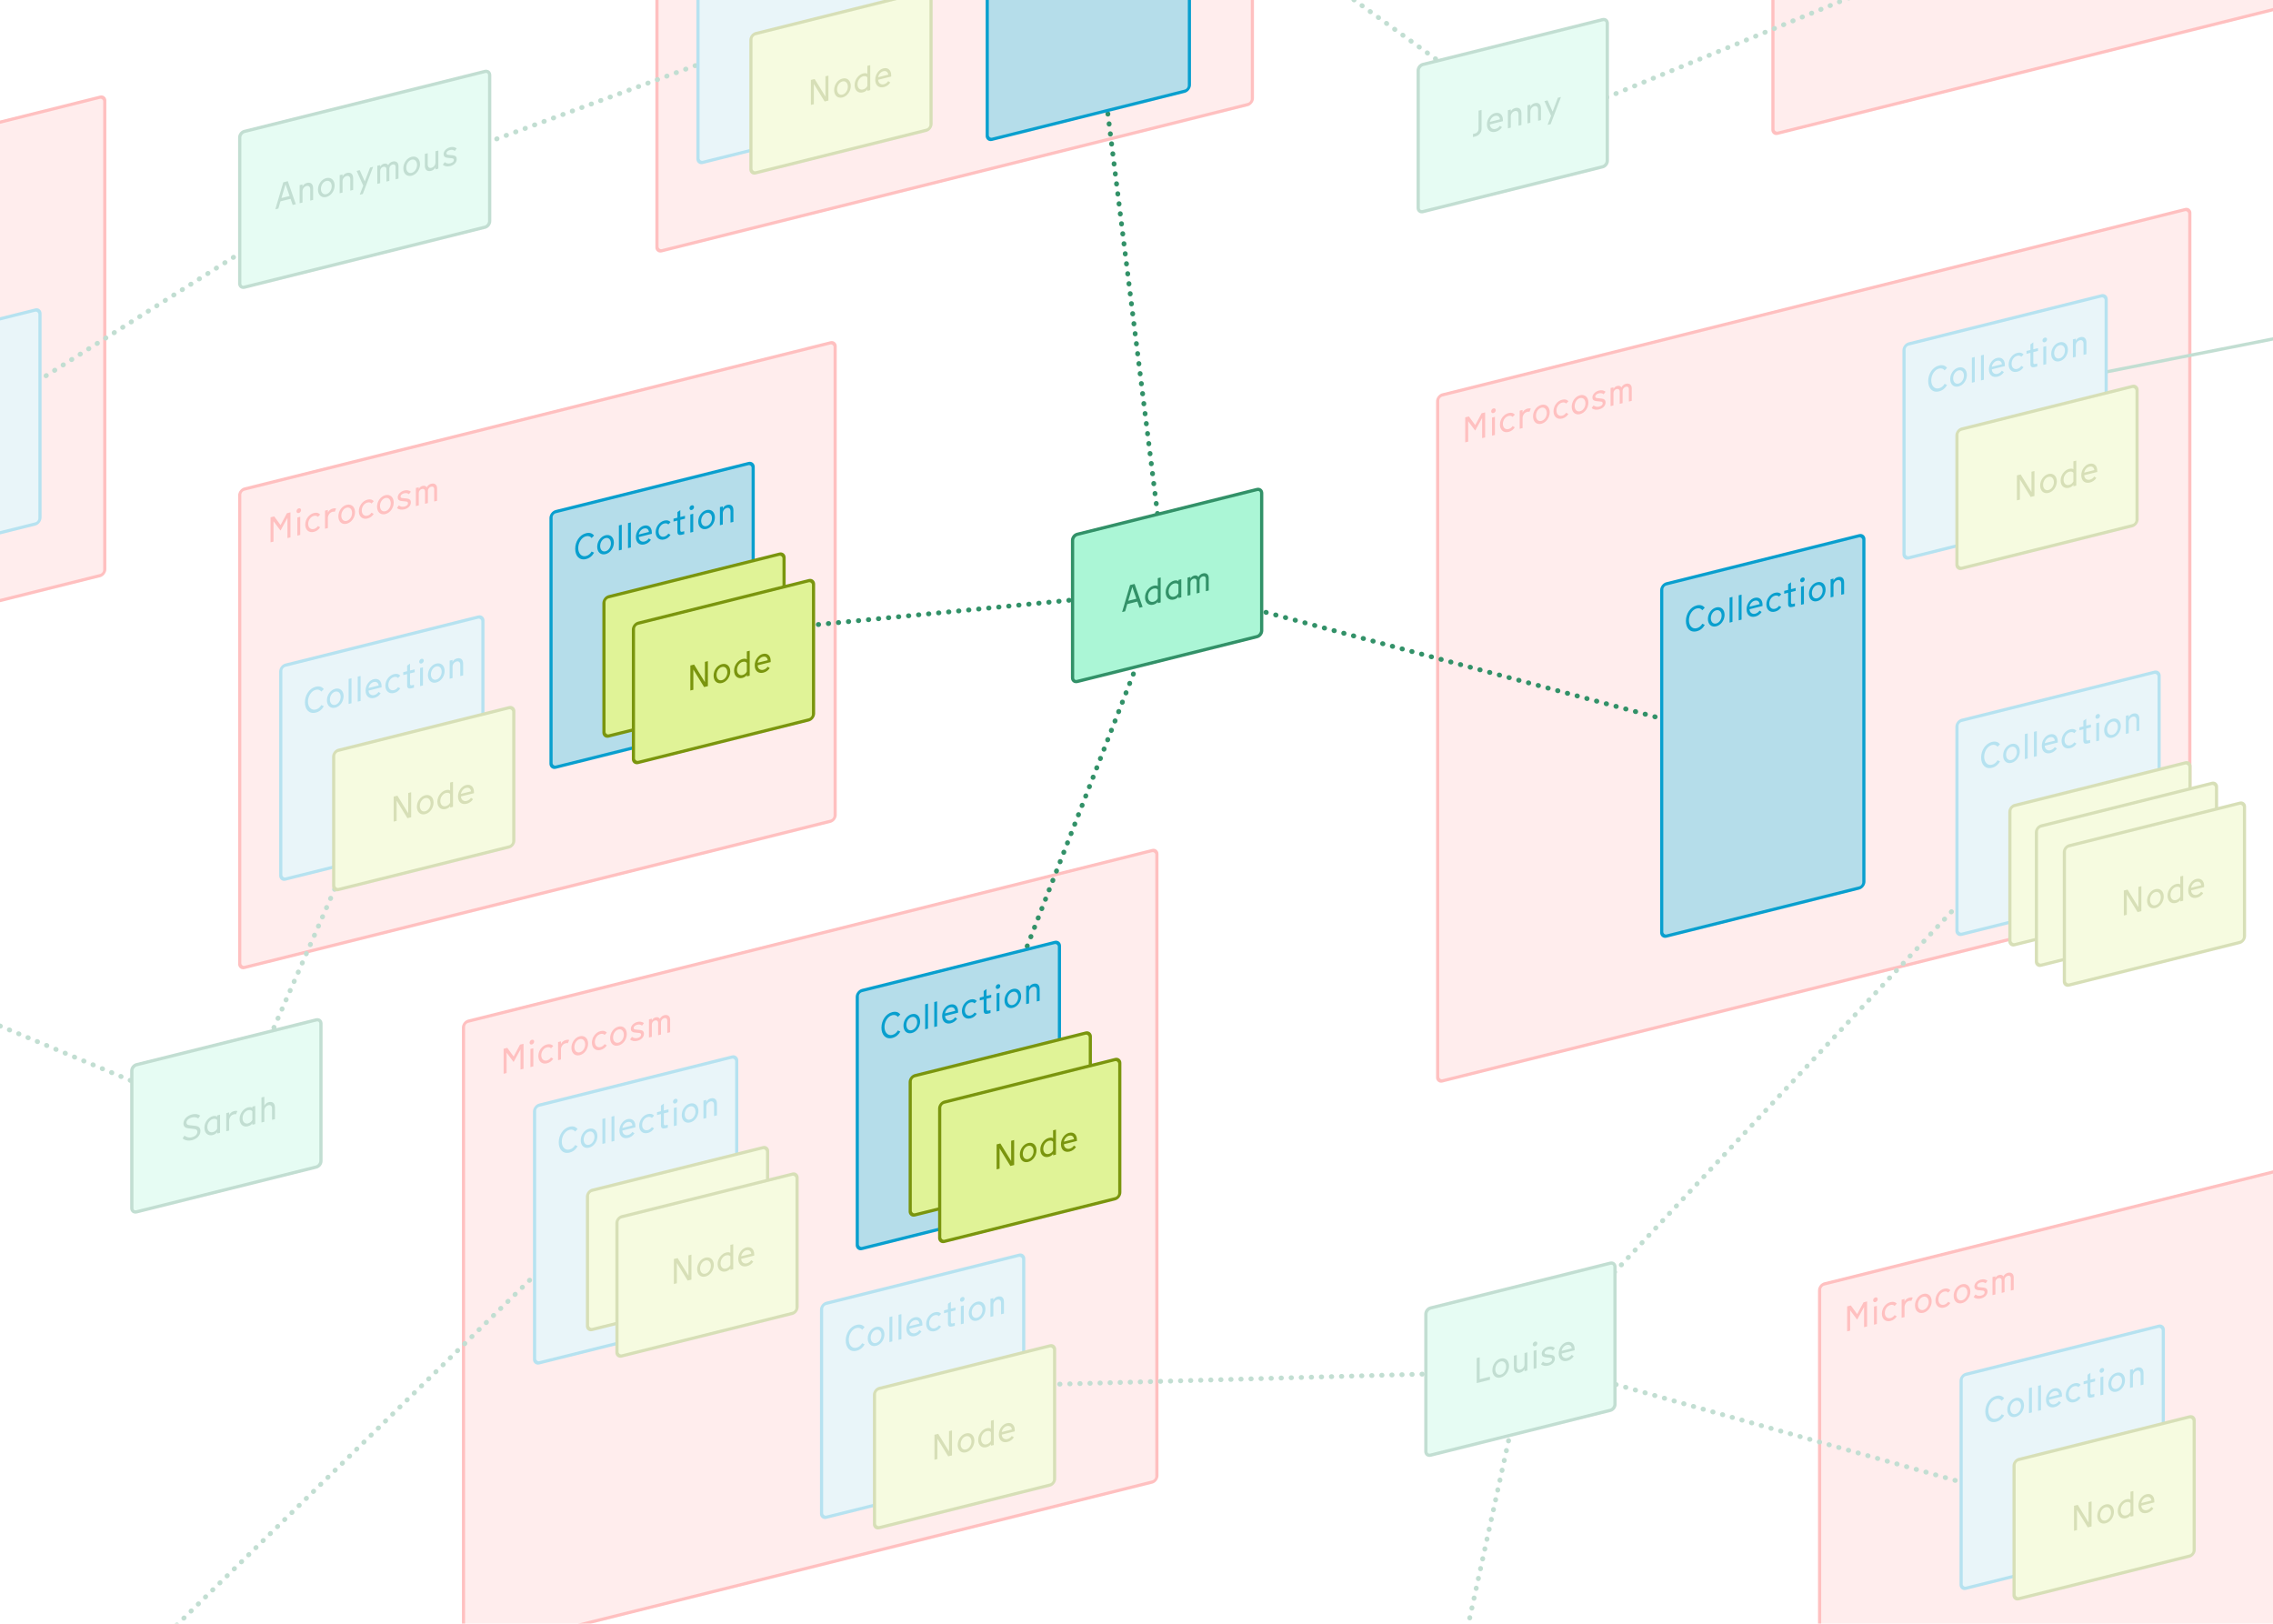 <svg width="700" height="500" viewBox="0 0 700 500" fill="none" xmlns="http://www.w3.org/2000/svg">
<g clip-path="url(#clip0_239_1737)">

<g opacity="0.3">
<rect x="0.485" y="0.379" width="238.805" height="211.238" rx="1.5" transform="matrix(0.97 -0.242 0 1 559.901 395.466)" fill="#FFC2C2" stroke="#FF2C2C"/>
<path d="M568.861 409.977V402.277L569.993 401.995L571.946 404.665L573.899 401.021L574.988 400.75V408.45L574.07 408.678V402.463L571.978 406.274L571.882 406.298L569.779 403.478V409.748L568.861 409.977ZM577.549 400.958C577.165 401.054 576.855 400.812 576.855 400.416C576.855 399.998 577.165 399.613 577.549 399.517C577.954 399.416 578.264 399.647 578.264 400.065C578.264 400.461 577.954 400.857 577.549 400.958ZM577.122 407.917V402.34L578.008 402.12V407.697L577.122 407.917ZM582.21 406.759C580.705 407.134 579.552 406.19 579.552 404.518C579.552 402.846 580.715 401.323 582.21 400.951C583.106 400.727 583.736 400.955 584.142 401.426L583.458 402.136C583.181 401.831 582.743 401.709 582.199 401.845C581.228 402.087 580.459 403.092 580.459 404.291C580.459 405.479 581.228 406.124 582.199 405.882C582.743 405.746 583.17 405.397 583.458 404.963L584.131 405.345C583.693 406.037 583.096 406.538 582.21 406.759ZM585.637 405.794V400.217L586.523 399.996V400.832C586.715 400.312 587.292 399.761 588.039 399.575C588.466 399.468 588.754 399.462 589.053 399.597L588.626 400.583C588.466 400.502 588.242 400.503 587.964 400.572C587.303 400.737 586.683 401.287 586.523 402.295V405.573L585.637 405.794ZM592.307 404.252C590.835 404.62 589.746 403.626 589.746 401.976C589.746 400.337 590.835 398.801 592.307 398.433C593.78 398.066 594.88 399.057 594.88 400.696C594.88 402.346 593.78 403.885 592.307 404.252ZM592.307 403.372C593.279 403.13 593.972 402.055 593.972 400.933C593.972 399.8 593.279 399.071 592.307 399.313C591.336 399.555 590.653 400.628 590.653 401.761C590.653 402.883 591.336 403.614 592.307 403.372ZM598.709 402.645C597.205 403.02 596.052 402.076 596.052 400.404C596.052 398.732 597.215 397.21 598.709 396.837C599.606 396.614 600.236 396.842 600.641 397.312L599.958 398.022C599.681 397.717 599.243 397.595 598.699 397.731C597.728 397.973 596.959 398.978 596.959 400.177C596.959 401.365 597.728 402.01 598.699 401.768C599.243 401.632 599.67 401.284 599.958 400.849L600.631 401.231C600.193 401.923 599.595 402.424 598.709 402.645ZM604.221 401.282C602.748 401.649 601.659 400.656 601.659 399.006C601.659 397.367 602.748 395.83 604.221 395.463C605.694 395.096 606.793 396.087 606.793 397.726C606.793 399.376 605.694 400.915 604.221 401.282ZM604.221 400.402C605.192 400.16 605.886 399.085 605.886 397.963C605.886 396.83 605.192 396.101 604.221 396.343C603.25 396.585 602.567 397.657 602.567 398.79C602.567 399.912 603.25 400.644 604.221 400.402ZM610.047 399.829C609.204 400.04 608.328 399.917 607.805 399.398L608.392 398.603C608.745 398.955 609.406 399.142 610.111 398.966C610.773 398.801 611.199 398.431 611.199 397.958C611.199 397.606 610.975 397.453 610.666 397.42L609.139 397.262C608.446 397.193 608.029 396.801 608.029 396.152C608.029 395.162 608.969 394.29 610.036 394.024C610.762 393.843 611.509 393.899 612.075 394.407L611.466 395.163C611.135 394.828 610.58 394.735 609.983 394.884C609.449 395.017 608.905 395.384 608.905 395.868C608.905 396.198 609.129 396.318 609.449 396.348L610.847 396.495C611.594 396.573 612.075 396.882 612.075 397.674C612.075 398.642 611.338 399.507 610.047 399.829ZM613.624 398.817V393.24L614.509 393.019V393.547C614.766 393.054 615.15 392.738 615.694 392.602C616.249 392.464 616.687 392.608 616.975 393.042C617.295 392.412 617.839 392.067 618.33 391.945C619.44 391.668 620.145 392.285 620.145 393.33V397.191L619.259 397.411V393.627C619.259 392.967 618.853 392.717 618.32 392.85C617.818 392.975 617.327 393.449 617.327 394.109V397.893L616.441 398.114V394.33C616.441 393.67 615.982 393.432 615.47 393.56C614.947 393.691 614.509 394.152 614.509 394.812V398.596L613.624 398.817Z" fill="#FF2C2C"/>
<rect x="0.485" y="0.379" width="189.043" height="147.317" rx="1.5" transform="matrix(0.97 -0.242 0 1 73.355 150.696)" fill="#FFC2C2" stroke="#FF2C2C"/>
<rect x="0.485" y="0.379" width="189.043" height="147.317" rx="1.5" transform="matrix(0.97 -0.242 0 1 -151.579 75.053)" fill="#FFC2C2" stroke="#FF2C2C"/>
<path d="M111.23 54.378L-25.199 140.589" stroke="#329168" stroke-width="1.5" stroke-linecap="round" stroke-dasharray="0.1 3"/>
<rect x="0.485" y="0.379" width="220.147" height="194.459" rx="1.5" transform="matrix(0.97 -0.242 0 1 142.268 314.56)" fill="#FFC2C2" stroke="#FF2C2C"/>
<rect x="0.485" y="0.379" width="238.805" height="211.238" rx="1.5" transform="matrix(0.97 -0.242 0 1 442.275 121.706)" fill="#FFC2C2" stroke="#FF2C2C"/>
<path d="M155.097 330.645V322.945L156.229 322.662L158.182 325.332L160.135 321.688L161.224 321.417V329.117L160.306 329.346V323.131L158.214 326.941L158.118 326.965L156.015 324.146V330.416L155.097 330.645ZM163.785 321.626C163.4 321.721 163.091 321.479 163.091 321.083C163.091 320.665 163.4 320.28 163.785 320.185C164.19 320.083 164.5 320.314 164.5 320.732C164.5 321.128 164.19 321.524 163.785 321.626ZM163.358 328.585V323.008L164.244 322.787V328.364L163.358 328.585ZM168.446 327.426C166.941 327.802 165.788 326.857 165.788 325.185C165.788 323.513 166.951 321.991 168.446 321.618C169.342 321.395 169.972 321.623 170.378 322.094L169.694 322.803C169.417 322.498 168.979 322.376 168.435 322.512C167.464 322.754 166.695 323.76 166.695 324.959C166.695 326.147 167.464 326.791 168.435 326.549C168.979 326.413 169.406 326.065 169.694 325.63L170.367 326.012C169.929 326.705 169.332 327.206 168.446 327.426ZM171.873 326.462V320.885L172.759 320.664V321.5C172.951 320.979 173.528 320.428 174.275 320.242C174.702 320.136 174.99 320.13 175.289 320.264L174.862 321.251C174.702 321.17 174.478 321.17 174.2 321.24C173.538 321.405 172.919 321.955 172.759 322.963V326.241L171.873 326.462ZM178.543 324.92C177.071 325.287 175.982 324.293 175.982 322.643C175.982 321.004 177.071 319.468 178.543 319.101C180.016 318.734 181.116 319.724 181.116 321.363C181.116 323.013 180.016 324.553 178.543 324.92ZM178.543 324.04C179.515 323.798 180.208 322.723 180.208 321.601C180.208 320.468 179.515 319.739 178.543 319.981C177.572 320.223 176.889 321.295 176.889 322.428C176.889 323.55 177.572 324.282 178.543 324.04ZM184.945 323.313C183.441 323.688 182.288 322.743 182.288 321.071C182.288 319.399 183.451 317.877 184.945 317.505C185.842 317.281 186.472 317.509 186.877 317.98L186.194 318.689C185.917 318.384 185.479 318.262 184.935 318.398C183.964 318.64 183.195 319.646 183.195 320.845C183.195 322.033 183.964 322.677 184.935 322.435C185.479 322.299 185.906 321.951 186.194 321.516L186.867 321.899C186.429 322.591 185.831 323.092 184.945 323.313ZM190.457 321.949C188.984 322.317 187.895 321.323 187.895 319.673C187.895 318.034 188.984 316.498 190.457 316.13C191.93 315.763 193.029 316.754 193.029 318.393C193.029 320.043 191.93 321.582 190.457 321.949ZM190.457 321.069C191.428 320.827 192.122 319.752 192.122 318.63C192.122 317.497 191.428 316.768 190.457 317.01C189.486 317.253 188.803 318.325 188.803 319.458C188.803 320.58 189.486 321.312 190.457 321.069ZM196.283 320.497C195.44 320.707 194.564 320.584 194.041 320.066L194.628 319.27C194.981 319.623 195.642 319.81 196.347 319.634C197.008 319.469 197.435 319.098 197.435 318.625C197.435 318.273 197.211 318.12 196.902 318.088L195.375 317.929C194.682 317.86 194.265 317.469 194.265 316.82C194.265 315.83 195.205 314.958 196.272 314.692C196.998 314.511 197.745 314.566 198.311 315.074L197.702 315.831C197.371 315.495 196.816 315.403 196.219 315.552C195.685 315.685 195.141 316.052 195.141 316.536C195.141 316.866 195.365 316.986 195.685 317.016L197.083 317.162C197.83 317.24 198.311 317.549 198.311 318.341C198.311 319.309 197.574 320.175 196.283 320.497ZM199.859 319.484V313.907L200.745 313.686V314.214C201.002 313.721 201.386 313.406 201.93 313.27C202.485 313.131 202.923 313.275 203.211 313.709C203.531 313.08 204.075 312.735 204.566 312.612C205.676 312.336 206.381 312.952 206.381 313.997V317.858L205.495 318.079V314.295C205.495 313.635 205.089 313.384 204.556 313.517C204.054 313.642 203.563 314.117 203.563 314.777V318.561L202.677 318.782V314.998C202.677 314.338 202.218 314.1 201.706 314.228C201.183 314.358 200.745 314.819 200.745 315.479V319.263L199.859 319.484Z" fill="#FF2C2C"/>
<path d="M83.316 166.996V159.296L84.447 159.014L86.4 161.684L88.354 158.04L89.442 157.768V165.468L88.525 165.697V159.482L86.433 163.293L86.336 163.317L84.234 160.497V166.767L83.316 166.996ZM92.003 157.977C91.619 158.073 91.31 157.831 91.31 157.435C91.31 157.017 91.619 156.632 92.003 156.536C92.409 156.435 92.719 156.666 92.719 157.084C92.719 157.48 92.409 157.876 92.003 157.977ZM91.576 164.936V159.359L92.462 159.138V164.715L91.576 164.936ZM96.664 163.778C95.159 164.153 94.007 163.208 94.007 161.536C94.007 159.864 95.17 158.342 96.664 157.97C97.561 157.746 98.191 157.974 98.596 158.445L97.913 159.154C97.636 158.85 97.198 158.728 96.654 158.863C95.682 159.106 94.914 160.111 94.914 161.31C94.914 162.498 95.682 163.143 96.654 162.9C97.198 162.765 97.625 162.416 97.913 161.981L98.585 162.364C98.148 163.056 97.55 163.557 96.664 163.778ZM100.092 162.813V157.236L100.978 157.015V157.851C101.17 157.33 101.746 156.78 102.494 156.593C102.921 156.487 103.209 156.481 103.508 156.616L103.081 157.602C102.921 157.521 102.696 157.522 102.419 157.591C101.757 157.756 101.138 158.306 100.978 159.314V162.592L100.092 162.813ZM106.762 161.271C105.289 161.638 104.2 160.645 104.2 158.995C104.2 157.356 105.289 155.819 106.762 155.452C108.235 155.085 109.334 156.076 109.334 157.715C109.334 159.365 108.235 160.904 106.762 161.271ZM106.762 160.391C107.733 160.149 108.427 159.074 108.427 157.952C108.427 156.819 107.733 156.09 106.762 156.332C105.791 156.574 105.108 157.647 105.108 158.78C105.108 159.902 105.791 160.633 106.762 160.391ZM113.164 159.664C111.659 160.039 110.506 159.094 110.506 157.422C110.506 155.75 111.67 154.228 113.164 153.856C114.061 153.632 114.69 153.86 115.096 154.331L114.413 155.041C114.135 154.736 113.698 154.614 113.153 154.75C112.182 154.992 111.414 155.997 111.414 157.196C111.414 158.384 112.182 159.029 113.153 158.787C113.698 158.651 114.125 158.302 114.413 157.868L115.085 158.25C114.648 158.942 114.05 159.443 113.164 159.664ZM118.676 158.301C117.203 158.668 116.114 157.674 116.114 156.024C116.114 154.385 117.203 152.849 118.676 152.482C120.149 152.114 121.248 153.105 121.248 154.744C121.248 156.394 120.149 157.933 118.676 158.301ZM118.676 157.421C119.647 157.179 120.341 156.104 120.341 154.982C120.341 153.849 119.647 153.12 118.676 153.362C117.704 153.604 117.021 154.676 117.021 155.809C117.021 156.931 117.704 157.663 118.676 157.421ZM124.501 156.848C123.658 157.058 122.783 156.936 122.26 156.417L122.847 155.622C123.199 155.974 123.861 156.161 124.565 155.985C125.227 155.82 125.654 155.45 125.654 154.977C125.654 154.625 125.43 154.472 125.12 154.439L123.594 154.28C122.9 154.211 122.484 153.82 122.484 153.171C122.484 152.181 123.423 151.309 124.491 151.043C125.216 150.862 125.964 150.918 126.529 151.426L125.921 152.182C125.59 151.847 125.035 151.754 124.437 151.903C123.904 152.036 123.359 152.403 123.359 152.887C123.359 153.217 123.583 153.337 123.904 153.367L125.302 153.514C126.049 153.591 126.529 153.901 126.529 154.693C126.529 155.661 125.793 156.526 124.501 156.848ZM128.078 155.835V150.258L128.964 150.038V150.566C129.22 150.073 129.604 149.757 130.149 149.621C130.704 149.483 131.141 149.627 131.43 150.061C131.75 149.431 132.294 149.086 132.785 148.964C133.895 148.687 134.599 149.303 134.599 150.348V154.209L133.714 154.43V150.646C133.714 149.986 133.308 149.735 132.774 149.868C132.273 149.994 131.782 150.468 131.782 151.128V154.912L130.896 155.133V151.349C130.896 150.689 130.437 150.451 129.925 150.579C129.402 150.709 128.964 151.171 128.964 151.831V155.615L128.078 155.835Z" fill="#FF2C2C"/>
<path d="M451.236 136.218V128.518L452.367 128.235L454.32 130.905L456.274 127.261L457.362 126.99V134.69L456.444 134.919V128.704L454.352 132.514L454.256 132.538L452.154 129.719V135.989L451.236 136.218ZM459.923 127.199C459.539 127.294 459.23 127.052 459.23 126.656C459.23 126.238 459.539 125.853 459.923 125.758C460.329 125.656 460.638 125.887 460.638 126.305C460.638 126.701 460.329 127.097 459.923 127.199ZM459.496 134.158V128.581L460.382 128.36V133.937L459.496 134.158ZM464.584 132.999C463.079 133.375 461.927 132.43 461.927 130.758C461.927 129.086 463.09 127.564 464.584 127.191C465.481 126.968 466.111 127.196 466.516 127.667L465.833 128.376C465.555 128.071 465.118 127.949 464.574 128.085C463.602 128.327 462.834 129.333 462.834 130.532C462.834 131.72 463.602 132.364 464.574 132.122C465.118 131.986 465.545 131.638 465.833 131.203L466.505 131.585C466.068 132.277 465.47 132.779 464.584 132.999ZM468.012 132.035V126.458L468.898 126.237V127.073C469.09 126.552 469.666 126.001 470.413 125.815C470.84 125.709 471.129 125.703 471.427 125.837L471.001 126.824C470.84 126.743 470.616 126.743 470.339 126.813C469.677 126.978 469.058 127.528 468.898 128.536V131.814L468.012 132.035ZM474.682 130.493C473.209 130.86 472.12 129.866 472.12 128.216C472.12 126.577 473.209 125.041 474.682 124.674C476.155 124.307 477.254 125.297 477.254 126.936C477.254 128.586 476.155 130.126 474.682 130.493ZM474.682 129.613C475.653 129.371 476.347 128.296 476.347 127.174C476.347 126.041 475.653 125.312 474.682 125.554C473.711 125.796 473.028 126.868 473.028 128.001C473.028 129.123 473.711 129.855 474.682 129.613ZM481.084 128.886C479.579 129.261 478.426 128.316 478.426 126.644C478.426 124.972 479.59 123.45 481.084 123.078C481.981 122.854 482.61 123.082 483.016 123.553L482.333 124.262C482.055 123.957 481.618 123.835 481.073 123.971C480.102 124.213 479.334 125.219 479.334 126.418C479.334 127.606 480.102 128.25 481.073 128.008C481.618 127.872 482.045 127.524 482.333 127.089L483.005 127.472C482.568 128.164 481.97 128.665 481.084 128.886ZM486.596 127.522C485.123 127.89 484.034 126.896 484.034 125.246C484.034 123.607 485.123 122.071 486.596 121.703C488.068 121.336 489.168 122.327 489.168 123.966C489.168 125.616 488.068 127.155 486.596 127.522ZM486.596 126.642C487.567 126.4 488.261 125.325 488.261 124.203C488.261 123.07 487.567 122.341 486.596 122.583C485.624 122.826 484.941 123.898 484.941 125.031C484.941 126.153 485.624 126.885 486.596 126.642ZM492.421 126.07C491.578 126.28 490.703 126.157 490.18 125.639L490.767 124.843C491.119 125.196 491.781 125.383 492.485 125.207C493.147 125.042 493.574 124.671 493.574 124.198C493.574 123.846 493.35 123.693 493.04 123.661L491.514 123.502C490.82 123.433 490.404 123.042 490.404 122.393C490.404 121.403 491.343 120.531 492.411 120.265C493.136 120.084 493.883 120.139 494.449 120.647L493.841 121.404C493.51 121.068 492.955 120.976 492.357 121.125C491.824 121.258 491.279 121.625 491.279 122.109C491.279 122.439 491.503 122.559 491.824 122.589L493.222 122.735C493.969 122.813 494.449 123.122 494.449 123.914C494.449 124.882 493.713 125.748 492.421 126.07ZM495.998 125.057V119.48L496.884 119.259V119.787C497.14 119.294 497.524 118.979 498.069 118.843C498.624 118.704 499.061 118.848 499.349 119.282C499.67 118.653 500.214 118.308 500.705 118.185C501.815 117.909 502.519 118.525 502.519 119.57V123.431L501.634 123.652V119.868C501.634 119.208 501.228 118.957 500.694 119.09C500.193 119.215 499.702 119.69 499.702 120.35V124.134L498.816 124.355V120.571C498.816 119.911 498.357 119.673 497.845 119.801C497.322 119.931 496.884 120.392 496.884 121.052V124.836L495.998 125.057Z" fill="#FF2C2C"/>
<path d="M71.892 344.815L121.678 231.39" stroke="#329168" stroke-width="1.5" stroke-linecap="round" stroke-dasharray="0.1 3"/>
<path d="M80.21 349.42L-29.317 303.683" stroke="#329168" stroke-width="1.5" stroke-linecap="round" stroke-dasharray="0.1 3"/>
<path d="M42.053 327.855L97.383 314.059C98.187 313.859 98.839 314.368 98.839 315.196V357.508C98.839 358.337 98.187 359.171 97.383 359.371L42.053 373.166C41.249 373.367 40.597 372.858 40.597 372.029V329.717C40.597 328.889 41.249 328.055 42.053 327.855Z" fill="#ABF6D6" stroke="#329168"/>
<path d="M59.064 351.119C58.082 351.364 56.962 351.204 56.236 350.548L56.812 349.701C57.399 350.115 58.082 350.44 59.064 350.195C60.27 349.895 60.783 349.228 60.783 348.491C60.783 348.084 60.516 347.732 59.95 347.664L57.944 347.428C56.887 347.306 56.492 346.734 56.492 345.997C56.492 344.677 57.623 343.548 59.075 343.186C60.366 342.864 61.188 343.165 61.658 343.543L61.039 344.401C60.569 344.078 59.961 343.889 59.118 344.099C58.072 344.36 57.421 345.028 57.421 345.677C57.421 346.117 57.687 346.403 58.21 346.459L60.196 346.69C61.22 346.809 61.722 347.322 61.722 348.235C61.722 349.731 60.526 350.755 59.064 351.119ZM65.499 349.515C64.122 349.858 62.948 349.007 62.948 347.258C62.948 345.443 64.304 344.005 65.542 343.696C66.15 343.545 66.62 343.603 66.876 343.914V343.474L67.762 343.253V348.83L66.876 349.051V348.567C66.652 348.985 66.129 349.358 65.499 349.515ZM65.542 348.624C66.108 348.483 66.631 348.1 66.876 347.544V344.904C66.641 344.555 66.204 344.411 65.553 344.574C64.795 344.763 63.855 345.69 63.855 347.032C63.855 348.22 64.613 348.856 65.542 348.624ZM69.68 348.351V342.774L70.566 342.554V343.39C70.758 342.869 71.334 342.318 72.081 342.132C72.508 342.025 72.797 342.019 73.095 342.154L72.668 343.14C72.508 343.059 72.284 343.06 72.007 343.129C71.345 343.294 70.726 343.845 70.566 344.853V348.131L69.68 348.351ZM76.339 346.812C74.962 347.155 73.788 346.304 73.788 344.555C73.788 342.74 75.144 341.302 76.382 340.994C76.99 340.842 77.46 340.901 77.716 341.211V340.771L78.602 340.55V346.127L77.716 346.348V345.864C77.492 346.283 76.969 346.655 76.339 346.812ZM76.382 345.922C76.948 345.78 77.471 345.397 77.716 344.841V342.201C77.481 341.852 77.044 341.709 76.393 341.871C75.635 342.06 74.696 342.987 74.696 344.329C74.696 345.517 75.453 346.153 76.382 345.922ZM82.772 339.389C83.807 339.131 84.672 339.598 84.672 341.028V344.614L83.786 344.834V341.369C83.786 340.489 83.252 340.183 82.676 340.326C81.907 340.518 81.406 341.215 81.406 341.93V345.428L80.52 345.649V337.949L81.406 337.728V340.489C81.694 339.922 82.132 339.549 82.772 339.389Z" fill="#329168"/>
<path d="M469.66 421.212L634.396 245.009" stroke="#329168" stroke-width="1.5" stroke-linecap="round" stroke-dasharray="0.1 3"/>
<path d="M467.906 428.477L445.587 530.31" stroke="#329168" stroke-width="1.5" stroke-linecap="round" stroke-dasharray="0.1 3"/>
<rect x="0.485" y="0.379" width="64.184" height="65.87" rx="1.5" transform="matrix(0.97 -0.242 0 1 602.2 221.919)" fill="#B5DDEA" stroke="#099FCE"/>
<path d="M613.456 236.424C611.418 236.932 610.115 235.475 610.115 233.275C610.115 231.075 611.418 228.968 613.456 228.46C614.598 228.175 615.399 228.503 615.922 229.187L615.164 229.948C614.822 229.461 614.214 229.217 613.446 229.408C612.069 229.752 611.055 231.368 611.055 233.04C611.055 234.712 612.069 235.824 613.446 235.48C614.214 235.289 614.822 234.752 615.164 234.106L615.932 234.453C615.409 235.409 614.598 236.139 613.456 236.424ZM619.453 234.906C617.98 235.274 616.892 234.28 616.892 232.63C616.892 230.991 617.98 229.455 619.453 229.087C620.926 228.72 622.026 229.711 622.026 231.35C622.026 233 620.926 234.539 619.453 234.906ZM619.453 234.026C620.425 233.784 621.118 232.709 621.118 231.587C621.118 230.454 620.425 229.725 619.453 229.967C618.482 230.21 617.799 231.282 617.799 232.415C617.799 233.537 618.482 234.269 619.453 234.026ZM623.571 233.759V226.059L624.457 225.838V233.538L623.571 233.759ZM626.375 233.06V225.36L627.261 225.139V232.839L626.375 233.06ZM631.474 231.898C629.99 232.268 628.805 231.453 628.805 229.638C628.805 227.933 629.969 226.466 631.271 226.141C632.85 225.747 633.715 226.829 633.715 228.226V228.644L629.713 229.642C629.734 230.737 630.609 231.234 631.442 231.026C632.061 230.872 632.509 230.507 632.786 230.064L633.438 230.485C633 231.166 632.327 231.685 631.474 231.898ZM632.818 228.076C632.722 227.341 632.253 226.776 631.26 227.024C630.534 227.205 629.862 227.933 629.702 228.853L632.818 228.076ZM637.55 230.383C636.045 230.759 634.892 229.814 634.892 228.142C634.892 226.47 636.056 224.948 637.55 224.575C638.447 224.352 639.076 224.58 639.482 225.051L638.799 225.76C638.521 225.455 638.084 225.333 637.539 225.469C636.568 225.711 635.8 226.717 635.8 227.916C635.8 229.104 636.568 229.748 637.539 229.506C638.084 229.37 638.511 229.022 638.799 228.587L639.471 228.969C639.034 229.661 638.436 230.162 637.55 230.383ZM642.867 228.948C642.216 229.11 641.597 228.989 641.597 228.065V224.567L640.391 224.868V223.988L641.597 223.687V221.96L642.483 221.343V223.466L643.924 223.107V223.987L642.483 224.346V227.536C642.483 228.009 642.76 228.083 643.08 228.003L643.7 227.849V228.74L642.867 228.948ZM646.001 221.313C645.617 221.409 645.308 221.167 645.308 220.771C645.308 220.353 645.617 219.968 646.001 219.872C646.407 219.771 646.716 220.002 646.716 220.42C646.716 220.816 646.407 221.212 646.001 221.313ZM645.574 228.273V222.696L646.46 222.475V228.052L645.574 228.273ZM650.566 227.149C649.093 227.516 648.005 226.523 648.005 224.873C648.005 223.234 649.093 221.697 650.566 221.33C652.039 220.963 653.138 221.954 653.138 223.593C653.138 225.243 652.039 226.782 650.566 227.149ZM650.566 226.269C651.538 226.027 652.231 224.952 652.231 223.83C652.231 222.697 651.538 221.968 650.566 222.21C649.595 222.452 648.912 223.524 648.912 224.657C648.912 225.779 649.595 226.511 650.566 226.269ZM654.684 226.001V220.424L655.57 220.203V220.841C655.858 220.275 656.296 219.901 656.936 219.742C657.972 219.484 658.836 219.95 658.836 221.38V224.966L657.95 225.187V221.722C657.95 220.842 657.417 220.535 656.84 220.679C656.072 220.87 655.57 221.567 655.57 222.282V225.78L654.684 226.001Z" fill="#099FCE"/>
<rect x="0.485" y="0.379" width="57.184" height="42.875" rx="1.5" transform="matrix(0.97 -0.242 0 1 618.502 248.133)" fill="#E0F397" stroke="#7A950E"/>
<path d="M637.439 269.994V262.294L638.592 262.006L641.922 267.413V261.176L642.84 260.947V268.647L641.676 268.937L638.357 263.539V269.765L637.439 269.994ZM647.158 267.692C645.685 268.059 644.596 267.065 644.596 265.415C644.596 263.776 645.685 262.24 647.158 261.873C648.631 261.505 649.73 262.496 649.73 264.135C649.73 265.785 648.631 267.324 647.158 267.692ZM647.158 266.812C648.129 266.57 648.823 265.495 648.823 264.373C648.823 263.24 648.129 262.511 647.158 262.753C646.187 262.995 645.504 264.067 645.504 265.2C645.504 266.322 646.187 267.054 647.158 266.812ZM653.453 266.122C652.076 266.465 650.902 265.614 650.902 263.865C650.902 262.05 652.258 260.612 653.496 260.303C654.104 260.152 654.574 260.189 654.83 260.422V257.958L655.716 257.737V265.437L654.83 265.658V265.174C654.606 265.593 654.083 265.965 653.453 266.122ZM653.496 265.231C654.062 265.09 654.585 264.707 654.83 264.151V261.511C654.595 261.162 654.158 261.018 653.507 261.181C652.749 261.37 651.809 262.297 651.809 263.639C651.809 264.827 652.567 265.463 653.496 265.231ZM659.929 264.497C658.445 264.866 657.26 264.051 657.26 262.236C657.26 260.531 658.424 259.064 659.726 258.739C661.306 258.345 662.17 259.428 662.17 260.825V261.243L658.168 262.241C658.189 263.335 659.064 263.832 659.897 263.625C660.516 263.47 660.964 263.105 661.241 262.662L661.893 263.083C661.455 263.764 660.783 264.284 659.929 264.497ZM661.273 260.674C661.177 259.939 660.708 259.374 659.715 259.622C658.989 259.803 658.317 260.531 658.157 261.451L661.273 260.674Z" fill="#7A950E"/>
<rect x="0.485" y="0.379" width="57.184" height="42.875" rx="1.5" transform="matrix(0.97 -0.242 0 1 626.674 254.44)" fill="#E0F397" stroke="#7A950E"/>
<path d="M645.611 276.301V268.601L646.763 268.314L650.093 273.721V267.484L651.011 267.255V274.955L649.848 275.245L646.528 269.846V276.072L645.611 276.301ZM655.329 273.999C653.857 274.366 652.768 273.373 652.768 271.723C652.768 270.084 653.857 268.547 655.329 268.18C656.802 267.813 657.902 268.804 657.902 270.443C657.902 272.093 656.802 273.632 655.329 273.999ZM655.329 273.119C656.301 272.877 656.995 271.802 656.995 270.68C656.995 269.547 656.301 268.818 655.329 269.06C654.358 269.302 653.675 270.375 653.675 271.508C653.675 272.63 654.358 273.361 655.329 273.119ZM661.625 272.429C660.248 272.773 659.074 271.921 659.074 270.172C659.074 268.357 660.429 266.92 661.667 266.611C662.276 266.459 662.745 266.496 663.002 266.729V264.265L663.888 264.044V271.744L663.002 271.965V271.481C662.778 271.9 662.255 272.272 661.625 272.429ZM661.667 271.539C662.233 271.398 662.756 271.014 663.002 270.458V267.818C662.767 267.47 662.329 267.326 661.678 267.488C660.92 267.677 659.981 268.604 659.981 269.946C659.981 271.134 660.739 271.77 661.667 271.539ZM668.1 270.804C666.617 271.174 665.432 270.358 665.432 268.543C665.432 266.838 666.595 265.371 667.897 265.047C669.477 264.653 670.342 265.735 670.342 267.132V267.55L666.339 268.548C666.361 269.643 667.236 270.14 668.068 269.932C668.687 269.778 669.136 269.413 669.413 268.97L670.064 269.39C669.627 270.071 668.954 270.591 668.1 270.804ZM669.445 266.982C669.349 266.247 668.879 265.682 667.887 265.929C667.161 266.11 666.489 266.839 666.329 267.759L669.445 266.982Z" fill="#7A950E"/>
<path d="M654.216 282.407V274.707L655.369 274.419L658.699 279.826V273.589L659.617 273.36V281.06L658.454 281.35L655.134 275.952V282.178L654.216 282.407ZM663.935 280.105C662.462 280.472 661.374 279.478 661.374 277.828C661.374 276.189 662.462 274.653 663.935 274.286C665.408 273.918 666.507 274.909 666.507 276.548C666.507 278.198 665.408 279.737 663.935 280.105ZM663.935 279.225C664.906 278.982 665.6 277.907 665.6 276.785C665.6 275.652 664.906 274.923 663.935 275.166C662.964 275.408 662.281 276.48 662.281 277.613C662.281 278.735 662.964 279.467 663.935 279.225ZM670.231 278.535C668.854 278.878 667.68 278.027 667.68 276.278C667.68 274.463 669.035 273.025 670.273 272.716C670.882 272.565 671.351 272.602 671.607 272.835V270.371L672.493 270.15V277.85L671.607 278.071V277.587C671.383 278.006 670.86 278.378 670.231 278.535ZM670.273 277.644C670.839 277.503 671.362 277.12 671.607 276.564V273.924C671.373 273.575 670.935 273.431 670.284 273.594C669.526 273.783 668.587 274.71 668.587 276.052C668.587 277.24 669.345 277.876 670.273 277.644ZM676.706 276.909C675.222 277.279 674.038 276.464 674.038 274.649C674.038 272.944 675.201 271.477 676.503 271.152C678.083 270.758 678.947 271.841 678.947 273.238V273.656L674.945 274.654C674.966 275.748 675.841 276.245 676.674 276.037C677.293 275.883 677.741 275.518 678.019 275.075L678.67 275.496C678.232 276.177 677.56 276.697 676.706 276.909ZM678.051 273.087C677.955 272.352 677.485 271.787 676.493 272.035C675.767 272.216 675.094 272.944 674.934 273.864L678.051 273.087Z" fill="#7A950E"/>
<path d="M472.091 422.199L294.93 427.082" stroke="#329168" stroke-width="1.5" stroke-linecap="round" stroke-dasharray="0.1 3"/>
<rect x="0.485" y="0.379" width="64.184" height="65.87" rx="1.5" transform="matrix(0.97 -0.242 0 1 252.54 401.435)" fill="#B5DDEA" stroke="#099FCE"/>
<path d="M263.796 415.939C261.757 416.447 260.455 414.99 260.455 412.79C260.455 410.59 261.757 408.483 263.796 407.975C264.938 407.69 265.738 408.019 266.261 408.702L265.503 409.463C265.162 408.977 264.554 408.732 263.785 408.924C262.408 409.267 261.394 410.884 261.394 412.556C261.394 414.228 262.408 415.339 263.785 414.996C264.554 414.804 265.162 414.268 265.503 413.621L266.272 413.969C265.749 414.924 264.938 415.654 263.796 415.939ZM269.793 414.422C268.32 414.789 267.231 413.796 267.231 412.146C267.231 410.507 268.32 408.97 269.793 408.603C271.266 408.236 272.365 409.227 272.365 410.866C272.365 412.516 271.266 414.055 269.793 414.422ZM269.793 413.542C270.764 413.3 271.458 412.225 271.458 411.103C271.458 409.97 270.764 409.241 269.793 409.483C268.822 409.725 268.139 410.797 268.139 411.93C268.139 413.052 268.822 413.784 269.793 413.542ZM273.911 413.274V405.574L274.797 405.353V413.053L273.911 413.274ZM276.715 412.575V404.875L277.601 404.654V412.354L276.715 412.575ZM281.813 411.414C280.33 411.784 279.145 410.968 279.145 409.153C279.145 407.448 280.308 405.981 281.61 405.657C283.19 405.263 284.055 406.345 284.055 407.742V408.16L280.052 409.158C280.073 410.253 280.949 410.75 281.781 410.542C282.4 410.388 282.849 410.023 283.126 409.58L283.777 410C283.34 410.681 282.667 411.201 281.813 411.414ZM283.158 407.592C283.062 406.857 282.592 406.292 281.6 406.539C280.874 406.72 280.202 407.449 280.041 408.369L283.158 407.592ZM287.89 409.899C286.385 410.274 285.232 409.33 285.232 407.658C285.232 405.986 286.395 404.463 287.89 404.091C288.786 403.867 289.416 404.095 289.822 404.566L289.138 405.276C288.861 404.971 288.423 404.849 287.879 404.985C286.908 405.227 286.139 406.232 286.139 407.431C286.139 408.619 286.908 409.264 287.879 409.022C288.423 408.886 288.85 408.537 289.138 408.103L289.811 408.485C289.373 409.177 288.776 409.678 287.89 409.899ZM293.207 408.463C292.556 408.626 291.936 408.505 291.936 407.581V404.083L290.73 404.384V403.504L291.936 403.203V401.476L292.822 400.859V402.982L294.263 402.623V403.503L292.822 403.862V407.052C292.822 407.525 293.1 407.599 293.42 407.519L294.039 407.365V408.256L293.207 408.463ZM296.341 400.829C295.957 400.925 295.647 400.683 295.647 400.287C295.647 399.869 295.957 399.484 296.341 399.388C296.747 399.287 297.056 399.517 297.056 399.935C297.056 400.331 296.747 400.728 296.341 400.829ZM295.914 407.788V402.211L296.8 401.99V407.567L295.914 407.788ZM300.906 406.665C299.433 407.032 298.344 406.038 298.344 404.388C298.344 402.749 299.433 401.213 300.906 400.846C302.379 400.478 303.478 401.469 303.478 403.108C303.478 404.758 302.379 406.297 300.906 406.665ZM300.906 405.785C301.877 405.542 302.571 404.467 302.571 403.345C302.571 402.212 301.877 401.483 300.906 401.726C299.935 401.968 299.251 403.04 299.251 404.173C299.251 405.295 299.935 406.027 300.906 405.785ZM305.024 405.517V399.94L305.91 399.719V400.357C306.198 399.79 306.635 399.417 307.276 399.257C308.311 398.999 309.176 399.466 309.176 400.896V404.482L308.29 404.703V401.238C308.29 400.358 307.756 400.051 307.18 400.194C306.411 400.386 305.91 401.083 305.91 401.798V405.296L305.024 405.517Z" fill="#099FCE"/>
<rect x="0.485" y="0.379" width="57.184" height="42.875" rx="1.5" transform="matrix(0.97 -0.242 0 1 268.841 427.648)" fill="#E0F397" stroke="#7A950E"/>
<path d="M287.779 449.51V441.81L288.931 441.522L292.261 446.929V440.692L293.179 440.463V448.163L292.016 448.453L288.696 443.055V449.281L287.779 449.51ZM297.497 447.207C296.025 447.575 294.936 446.581 294.936 444.931C294.936 443.292 296.025 441.756 297.497 441.388C298.97 441.021 300.07 442.012 300.07 443.651C300.07 445.301 298.97 446.84 297.497 447.207ZM297.497 446.327C298.469 446.085 299.162 445.01 299.162 443.888C299.162 442.755 298.469 442.026 297.497 442.268C296.526 442.51 295.843 443.583 295.843 444.716C295.843 445.838 296.526 446.569 297.497 446.327ZM303.793 445.638C302.416 445.981 301.242 445.13 301.242 443.381C301.242 441.566 302.597 440.128 303.835 439.819C304.444 439.667 304.913 439.704 305.17 439.937V437.473L306.055 437.253V444.953L305.17 445.173V444.689C304.945 445.108 304.422 445.481 303.793 445.638ZM303.835 444.747C304.401 444.606 304.924 444.223 305.17 443.666V441.026C304.935 440.678 304.497 440.534 303.846 440.696C303.088 440.885 302.149 441.813 302.149 443.155C302.149 444.343 302.907 444.979 303.835 444.747ZM310.268 444.012C308.785 444.382 307.6 443.566 307.6 441.751C307.6 440.046 308.763 438.579 310.065 438.255C311.645 437.861 312.51 438.943 312.51 440.34V440.758L308.507 441.756C308.529 442.851 309.404 443.348 310.236 443.14C310.855 442.986 311.304 442.621 311.581 442.178L312.232 442.599C311.795 443.28 311.122 443.799 310.268 444.012ZM311.613 440.19C311.517 439.455 311.047 438.89 310.055 439.137C309.329 439.318 308.657 440.047 308.497 440.967L311.613 440.19Z" fill="#7A950E"/>
<rect x="0.485" y="0.379" width="64.184" height="65.87" rx="1.5" transform="matrix(0.97 -0.242 0 1 85.99 204.925)" fill="#B5DDEA" stroke="#099FCE"/>
<path d="M97.246 219.43C95.207 219.938 93.905 218.481 93.905 216.281C93.905 214.081 95.207 211.974 97.246 211.466C98.388 211.181 99.188 211.509 99.711 212.193L98.954 212.954C98.612 212.467 98.004 212.223 97.235 212.414C95.858 212.758 94.844 214.374 94.844 216.046C94.844 217.718 95.858 218.83 97.235 218.486C98.004 218.295 98.612 217.758 98.954 217.112L99.722 217.459C99.199 218.415 98.388 219.145 97.246 219.43ZM103.243 217.912C101.77 218.28 100.681 217.286 100.681 215.636C100.681 213.997 101.77 212.461 103.243 212.093C104.716 211.726 105.815 212.717 105.815 214.356C105.815 216.006 104.716 217.545 103.243 217.912ZM103.243 217.032C104.214 216.79 104.908 215.715 104.908 214.593C104.908 213.46 104.214 212.731 103.243 212.973C102.272 213.216 101.589 214.288 101.589 215.421C101.589 216.543 102.272 217.275 103.243 217.032ZM107.361 216.765V209.065L108.247 208.844V216.544L107.361 216.765ZM110.165 216.066V208.366L111.051 208.145V215.845L110.165 216.066ZM115.263 214.904C113.78 215.274 112.595 214.459 112.595 212.644C112.595 210.939 113.758 209.472 115.061 209.147C116.64 208.753 117.505 209.836 117.505 211.233V211.651L113.502 212.649C113.524 213.743 114.399 214.24 115.231 214.032C115.85 213.878 116.299 213.513 116.576 213.07L117.227 213.491C116.79 214.172 116.117 214.692 115.263 214.904ZM116.608 211.082C116.512 210.347 116.042 209.782 115.05 210.03C114.324 210.211 113.652 210.939 113.492 211.859L116.608 211.082ZM121.34 213.389C119.835 213.765 118.682 212.82 118.682 211.148C118.682 209.476 119.845 207.954 121.34 207.581C122.236 207.358 122.866 207.586 123.272 208.057L122.588 208.766C122.311 208.461 121.873 208.339 121.329 208.475C120.358 208.717 119.589 209.723 119.589 210.922C119.589 212.11 120.358 212.754 121.329 212.512C121.873 212.376 122.3 212.028 122.588 211.593L123.261 211.975C122.823 212.668 122.226 213.169 121.34 213.389ZM126.657 211.954C126.006 212.116 125.387 211.995 125.387 211.071V207.573L124.18 207.874V206.994L125.387 206.693V204.966L126.272 204.35V206.473L127.713 206.113V206.993L126.272 207.353V210.543C126.272 211.016 126.55 211.089 126.87 211.01L127.489 210.855V211.746L126.657 211.954ZM129.791 204.319C129.407 204.415 129.097 204.173 129.097 203.777C129.097 203.359 129.407 202.974 129.791 202.878C130.197 202.777 130.506 203.008 130.506 203.426C130.506 203.822 130.197 204.218 129.791 204.319ZM129.364 211.279V205.702L130.25 205.481V211.058L129.364 211.279ZM134.356 210.155C132.883 210.522 131.794 209.529 131.794 207.879C131.794 206.24 132.883 204.703 134.356 204.336C135.829 203.969 136.928 204.96 136.928 206.599C136.928 208.249 135.829 209.788 134.356 210.155ZM134.356 209.275C135.327 209.033 136.021 207.958 136.021 206.836C136.021 205.703 135.327 204.974 134.356 205.216C133.385 205.458 132.702 206.531 132.702 207.664C132.702 208.786 133.385 209.517 134.356 209.275ZM138.474 209.007V203.43L139.36 203.21V203.848C139.648 203.281 140.086 202.908 140.726 202.748C141.761 202.49 142.626 202.956 142.626 204.386V207.972L141.74 208.193V204.728C141.74 203.848 141.206 203.541 140.63 203.685C139.861 203.876 139.36 204.574 139.36 205.289V208.787L138.474 209.007Z" fill="#099FCE"/>
<rect x="0.485" y="0.379" width="57.184" height="42.875" rx="1.5" transform="matrix(0.97 -0.242 0 1 102.292 231.139)" fill="#E0F397" stroke="#7A950E"/>
<path d="M121.229 253V245.3L122.381 245.013L125.711 250.419V244.182L126.629 243.953V251.653L125.466 251.944L122.147 246.545V252.771L121.229 253ZM130.948 250.698C129.475 251.065 128.386 250.071 128.386 248.421C128.386 246.782 129.475 245.246 130.948 244.879C132.42 244.512 133.52 245.502 133.52 247.141C133.52 248.791 132.42 250.331 130.948 250.698ZM130.948 249.818C131.919 249.576 132.613 248.501 132.613 247.379C132.613 246.246 131.919 245.517 130.948 245.759C129.976 246.001 129.293 247.073 129.293 248.206C129.293 249.328 129.976 250.06 130.948 249.818ZM137.243 249.128C135.866 249.471 134.692 248.62 134.692 246.871C134.692 245.056 136.047 243.618 137.286 243.31C137.894 243.158 138.364 243.195 138.62 243.428V240.964L139.506 240.743V248.443L138.62 248.664V248.18C138.396 248.599 137.873 248.971 137.243 249.128ZM137.286 248.238C137.851 248.097 138.374 247.713 138.62 247.157V244.517C138.385 244.168 137.947 244.025 137.296 244.187C136.538 244.376 135.599 245.303 135.599 246.645C135.599 247.833 136.357 248.469 137.286 248.238ZM143.718 247.503C142.235 247.873 141.05 247.057 141.05 245.242C141.05 243.537 142.213 242.07 143.516 241.745C145.095 241.351 145.96 242.434 145.96 243.831V244.249L141.957 245.247C141.979 246.341 142.854 246.838 143.686 246.631C144.305 246.476 144.754 246.112 145.031 245.668L145.682 246.089C145.245 246.77 144.572 247.29 143.718 247.503ZM145.063 243.68C144.967 242.945 144.497 242.38 143.505 242.628C142.779 242.809 142.107 243.538 141.947 244.457L145.063 243.68Z" fill="#7A950E"/>
<path d="M470.781 418.744L616.347 459.872" stroke="#329168" stroke-width="1.5" stroke-linecap="round" stroke-dasharray="0.1 3"/>
<rect x="0.485" y="0.379" width="64.184" height="65.87" rx="1.5" transform="matrix(0.97 -0.242 0 1 603.485 423.306)" fill="#B5DDEA" stroke="#099FCE"/>
<path d="M614.741 437.811C612.702 438.319 611.4 436.862 611.4 434.662C611.4 432.462 612.702 430.355 614.741 429.847C615.883 429.562 616.683 429.891 617.206 430.574L616.448 431.335C616.107 430.848 615.498 430.604 614.73 430.796C613.353 431.139 612.339 432.756 612.339 434.428C612.339 436.1 613.353 437.211 614.73 436.868C615.498 436.676 616.107 436.139 616.448 435.493L617.217 435.841C616.694 436.796 615.883 437.526 614.741 437.811ZM620.738 436.294C619.265 436.661 618.176 435.667 618.176 434.017C618.176 432.378 619.265 430.842 620.738 430.475C622.211 430.108 623.31 431.098 623.31 432.737C623.31 434.387 622.211 435.927 620.738 436.294ZM620.738 435.414C621.709 435.172 622.403 434.097 622.403 432.975C622.403 431.842 621.709 431.113 620.738 431.355C619.766 431.597 619.083 432.669 619.083 433.802C619.083 434.924 619.766 435.656 620.738 435.414ZM624.856 435.146V427.446L625.742 427.225V434.925L624.856 435.146ZM627.659 434.447V426.747L628.545 426.526V434.226L627.659 434.447ZM632.758 433.286C631.274 433.656 630.09 432.84 630.09 431.025C630.09 429.32 631.253 427.853 632.555 427.528C634.135 427.134 634.999 428.217 634.999 429.614V430.032L630.997 431.03C631.018 432.125 631.894 432.621 632.726 432.414C633.345 432.259 633.793 431.895 634.071 431.451L634.722 431.872C634.284 432.553 633.612 433.073 632.758 433.286ZM634.103 429.463C634.007 428.728 633.537 428.164 632.545 428.411C631.819 428.592 631.146 429.321 630.986 430.241L634.103 429.463ZM638.834 431.771C637.33 432.146 636.177 431.201 636.177 429.529C636.177 427.857 637.34 426.335 638.834 425.963C639.731 425.739 640.361 425.967 640.766 426.438L640.083 427.147C639.806 426.843 639.368 426.721 638.824 426.856C637.853 427.099 637.084 428.104 637.084 429.303C637.084 430.491 637.853 431.136 638.824 430.893C639.368 430.758 639.795 430.409 640.083 429.974L640.756 430.357C640.318 431.049 639.72 431.55 638.834 431.771ZM644.151 430.335C643.5 430.497 642.881 430.377 642.881 429.453V425.955L641.675 426.255V425.375L642.881 425.075V423.348L643.767 422.731V424.854L645.208 424.495V425.375L643.767 425.734V428.924C643.767 429.397 644.045 429.471 644.365 429.391L644.984 429.237V430.128L644.151 430.335ZM647.286 422.701C646.902 422.796 646.592 422.555 646.592 422.159C646.592 421.741 646.902 421.355 647.286 421.26C647.691 421.158 648.001 421.389 648.001 421.807C648.001 422.203 647.691 422.599 647.286 422.701ZM646.859 429.66V424.083L647.745 423.862V429.439L646.859 429.66ZM651.851 428.536C650.378 428.904 649.289 427.91 649.289 426.26C649.289 424.621 650.378 423.085 651.851 422.717C653.324 422.35 654.423 423.341 654.423 424.98C654.423 426.63 653.324 428.169 651.851 428.536ZM651.851 427.656C652.822 427.414 653.516 426.339 653.516 425.217C653.516 424.084 652.822 423.355 651.851 423.597C650.879 423.84 650.196 424.912 650.196 426.045C650.196 427.167 650.879 427.899 651.851 427.656ZM655.969 427.389V421.812L656.855 421.591V422.229C657.143 421.662 657.58 421.289 658.221 421.129C659.256 420.871 660.121 421.338 660.121 422.768V426.354L659.235 426.574V423.109C659.235 422.229 658.701 421.922 658.125 422.066C657.356 422.258 656.855 422.955 656.855 423.67V427.168L655.969 427.389Z" fill="#099FCE"/>
<rect x="0.485" y="0.379" width="57.184" height="42.875" rx="1.5" transform="matrix(0.97 -0.242 0 1 619.786 449.52)" fill="#E0F397" stroke="#7A950E"/>
<path d="M638.723 471.381V463.681L639.876 463.394L643.206 468.801V462.564L644.124 462.335V470.035L642.961 470.325L639.641 464.926V471.152L638.723 471.381ZM648.442 469.079C646.969 469.446 645.881 468.453 645.881 466.803C645.881 465.164 646.969 463.627 648.442 463.26C649.915 462.893 651.015 463.884 651.015 465.523C651.015 467.173 649.915 468.712 648.442 469.079ZM648.442 468.199C649.414 467.957 650.107 466.882 650.107 465.76C650.107 464.627 649.414 463.898 648.442 464.14C647.471 464.382 646.788 465.455 646.788 466.588C646.788 467.71 647.471 468.441 648.442 468.199ZM654.738 467.51C653.361 467.853 652.187 467.002 652.187 465.253C652.187 463.438 653.542 462 654.78 461.691C655.389 461.539 655.858 461.576 656.114 461.809V459.345L657 459.124V466.824L656.114 467.045V466.561C655.89 466.98 655.367 467.353 654.738 467.51ZM654.78 466.619C655.346 466.478 655.869 466.094 656.114 465.538V462.898C655.88 462.55 655.442 462.406 654.791 462.568C654.033 462.757 653.094 463.684 653.094 465.026C653.094 466.214 653.852 466.85 654.78 466.619ZM661.213 465.884C659.73 466.254 658.545 465.438 658.545 463.623C658.545 461.918 659.708 460.451 661.01 460.127C662.59 459.733 663.454 460.815 663.454 462.212V462.63L659.452 463.628C659.473 464.723 660.349 465.22 661.181 465.012C661.8 464.858 662.248 464.493 662.526 464.05L663.177 464.47C662.739 465.151 662.067 465.671 661.213 465.884ZM662.558 462.062C662.462 461.327 661.992 460.762 661 461.009C660.274 461.19 659.601 461.919 659.441 462.839L662.558 462.062Z" fill="#7A950E"/>
<rect x="0.485" y="0.379" width="57.184" height="42.875" rx="1.5" transform="matrix(0.97 -0.242 0 1 635.279 260.545)" fill="#E0F397" stroke="#7A950E"/>
<path d="M440.571 402.771L495.902 388.976C496.706 388.775 497.357 389.285 497.357 390.113V432.425C497.357 433.253 496.706 434.087 495.902 434.288L440.571 448.083C439.768 448.284 439.116 447.775 439.116 446.946V404.634C439.116 403.806 439.768 402.972 440.571 402.771Z" fill="#ABF6D6" stroke="#329168"/>
<path d="M454.774 425.89V418.19L455.692 417.961V424.715L458.851 423.927V424.873L454.774 425.89ZM462.158 424.17C460.685 424.537 459.597 423.543 459.597 421.893C459.597 420.254 460.685 418.718 462.158 418.351C463.631 417.984 464.731 418.974 464.731 420.613C464.731 422.263 463.631 423.803 462.158 424.17ZM462.158 423.29C463.13 423.048 463.823 421.973 463.823 420.851C463.823 419.718 463.13 418.989 462.158 419.231C461.187 419.473 460.504 420.545 460.504 421.678C460.504 422.8 461.187 423.532 462.158 423.29ZM470.375 416.423V422L469.489 422.221V421.583C469.201 422.15 468.763 422.523 468.123 422.683C467.087 422.941 466.223 422.474 466.223 421.044V417.458L467.109 417.238V420.703C467.109 421.583 467.642 421.889 468.219 421.746C468.987 421.554 469.489 420.857 469.489 420.142V416.644L470.375 416.423ZM472.728 414.561C472.343 414.656 472.034 414.415 472.034 414.019C472.034 413.601 472.343 413.215 472.728 413.12C473.133 413.018 473.443 413.249 473.443 413.667C473.443 414.063 473.133 414.459 472.728 414.561ZM472.301 421.52V415.943L473.187 415.722V421.299L472.301 421.52ZM476.812 420.516C475.969 420.726 475.094 420.604 474.571 420.085L475.158 419.29C475.51 419.642 476.172 419.829 476.876 419.653C477.538 419.488 477.965 419.118 477.965 418.645C477.965 418.293 477.741 418.14 477.431 418.107L475.905 417.948C475.211 417.879 474.795 417.488 474.795 416.839C474.795 415.849 475.734 414.977 476.802 414.711C477.527 414.53 478.275 414.586 478.84 415.094L478.232 415.85C477.901 415.515 477.346 415.422 476.748 415.571C476.215 415.704 475.67 416.071 475.67 416.555C475.67 416.885 475.894 417.005 476.215 417.035L477.613 417.182C478.36 417.259 478.84 417.569 478.84 418.361C478.84 419.329 478.104 420.194 476.812 420.516ZM482.684 419.041C481.2 419.411 480.016 418.596 480.016 416.781C480.016 415.076 481.179 413.608 482.481 413.284C484.061 412.89 484.925 413.972 484.925 415.369V415.787L480.923 416.785C480.944 417.88 481.819 418.377 482.652 418.169C483.271 418.015 483.719 417.65 483.997 417.207L484.648 417.628C484.21 418.309 483.538 418.828 482.684 419.041ZM484.029 415.219C483.933 414.484 483.463 413.919 482.47 414.166C481.745 414.347 481.072 415.076 480.912 415.996L484.029 415.219Z" fill="#329168"/>
<path d="M185.284 372.542L32.805 521.536" stroke="#329168" stroke-width="1.5" stroke-linecap="round" stroke-dasharray="0.1 3"/>
<rect x="0.485" y="0.379" width="64.184" height="79.353" rx="1.5" transform="matrix(0.97 -0.242 0 1 164.154 340.408)" fill="#B5DDEA" stroke="#099FCE"/>
<path d="M175.41 354.913C173.371 355.421 172.069 353.964 172.069 351.764C172.069 349.564 173.371 347.457 175.41 346.949C176.552 346.664 177.352 346.992 177.875 347.676L177.117 348.437C176.776 347.95 176.167 347.706 175.399 347.897C174.022 348.241 173.008 349.857 173.008 351.529C173.008 353.201 174.022 354.313 175.399 353.969C176.167 353.778 176.776 353.241 177.117 352.595L177.886 352.942C177.363 353.898 176.552 354.628 175.41 354.913ZM181.407 353.395C179.934 353.763 178.845 352.769 178.845 351.119C178.845 349.48 179.934 347.944 181.407 347.576C182.88 347.209 183.979 348.2 183.979 349.839C183.979 351.489 182.88 353.028 181.407 353.395ZM181.407 352.515C182.378 352.273 183.072 351.198 183.072 350.076C183.072 348.943 182.378 348.214 181.407 348.456C180.436 348.699 179.752 349.771 179.752 350.904C179.752 352.026 180.436 352.758 181.407 352.515ZM185.525 352.248V344.548L186.411 344.327V352.027L185.525 352.248ZM188.329 351.549V343.849L189.214 343.628V351.328L188.329 351.549ZM193.427 350.387C191.944 350.757 190.759 349.942 190.759 348.127C190.759 346.422 191.922 344.955 193.224 344.63C194.804 344.236 195.669 345.319 195.669 346.716V347.134L191.666 348.131C191.687 349.226 192.563 349.723 193.395 349.515C194.014 349.361 194.462 348.996 194.74 348.553L195.391 348.974C194.953 349.655 194.281 350.174 193.427 350.387ZM194.772 346.565C194.676 345.83 194.206 345.265 193.214 345.513C192.488 345.694 191.815 346.422 191.655 347.342L194.772 346.565ZM199.504 348.872C197.999 349.248 196.846 348.303 196.846 346.631C196.846 344.959 198.009 343.437 199.504 343.064C200.4 342.841 201.03 343.069 201.435 343.54L200.752 344.249C200.475 343.944 200.037 343.822 199.493 343.958C198.522 344.2 197.753 345.206 197.753 346.405C197.753 347.593 198.522 348.237 199.493 347.995C200.037 347.859 200.464 347.511 200.752 347.076L201.425 347.458C200.987 348.15 200.389 348.651 199.504 348.872ZM204.82 347.437C204.169 347.599 203.55 347.478 203.55 346.554V343.056L202.344 343.357V342.477L203.55 342.176V340.449L204.436 339.832V341.955L205.877 341.596V342.476L204.436 342.835V346.025C204.436 346.498 204.714 346.572 205.034 346.492L205.653 346.338V347.229L204.82 347.437ZM207.955 339.802C207.571 339.898 207.261 339.656 207.261 339.26C207.261 338.842 207.571 338.457 207.955 338.361C208.36 338.26 208.67 338.491 208.67 338.909C208.67 339.305 208.36 339.701 207.955 339.802ZM207.528 346.762V341.185L208.414 340.964V346.541L207.528 346.762ZM212.52 345.638C211.047 346.005 209.958 345.012 209.958 343.362C209.958 341.723 211.047 340.186 212.52 339.819C213.993 339.452 215.092 340.443 215.092 342.082C215.092 343.732 213.993 345.271 212.52 345.638ZM212.52 344.758C213.491 344.516 214.185 343.441 214.185 342.319C214.185 341.186 213.491 340.457 212.52 340.699C211.548 340.941 210.865 342.013 210.865 343.146C210.865 344.268 211.548 345 212.52 344.758ZM216.638 344.49V338.913L217.524 338.692V339.33C217.812 338.764 218.249 338.39 218.89 338.231C219.925 337.973 220.79 338.439 220.79 339.869V343.455L219.904 343.676V340.211C219.904 339.331 219.37 339.024 218.794 339.168C218.025 339.359 217.524 340.056 217.524 340.771V344.269L216.638 344.49Z" fill="#099FCE"/>
<rect x="0.485" y="0.379" width="57.184" height="42.875" rx="1.5" transform="matrix(0.97 -0.242 0 1 180.455 366.622)" fill="#E0F397" stroke="#7A950E"/>
<rect x="0.485" y="0.379" width="57.184" height="42.875" rx="1.5" transform="matrix(0.97 -0.242 0 1 189.533 374.772)" fill="#E0F397" stroke="#7A950E"/>
<path d="M207.533 395.385V387.685L208.686 387.397L212.016 392.804V386.567L212.934 386.338V394.038L211.771 394.328L208.451 388.93V395.156L207.533 395.385ZM217.252 393.082C215.779 393.45 214.691 392.456 214.691 390.806C214.691 389.167 215.779 387.631 217.252 387.263C218.725 386.896 219.825 387.887 219.825 389.526C219.825 391.176 218.725 392.715 217.252 393.082ZM217.252 392.202C218.224 391.96 218.917 390.885 218.917 389.763C218.917 388.63 218.224 387.901 217.252 388.143C216.281 388.385 215.598 389.458 215.598 390.591C215.598 391.713 216.281 392.444 217.252 392.202ZM223.548 391.513C222.171 391.856 220.997 391.005 220.997 389.256C220.997 387.441 222.352 386.003 223.59 385.694C224.199 385.542 224.668 385.579 224.924 385.812V383.348L225.81 383.128V390.828L224.924 391.048V390.564C224.7 390.983 224.177 391.356 223.548 391.513ZM223.59 390.622C224.156 390.481 224.679 390.098 224.924 389.541V386.901C224.69 386.553 224.252 386.409 223.601 386.571C222.843 386.76 221.904 387.688 221.904 389.03C221.904 390.218 222.662 390.854 223.59 390.622ZM230.023 389.887C228.54 390.257 227.355 389.441 227.355 387.626C227.355 385.921 228.518 384.454 229.82 384.13C231.4 383.736 232.265 384.818 232.265 386.215V386.633L228.262 387.631C228.283 388.726 229.159 389.223 229.991 389.015C230.61 388.861 231.058 388.496 231.336 388.053L231.987 388.474C231.549 389.155 230.877 389.674 230.023 389.887ZM231.368 386.065C231.272 385.33 230.802 384.765 229.81 385.012C229.084 385.193 228.411 385.922 228.251 386.842L231.368 386.065Z" fill="#7A950E"/>
<path d="M654.061 281.921V274.221L655.214 273.934L658.544 279.341V273.104L659.462 272.875V280.575L658.298 280.865L654.979 275.467V281.693L654.061 281.921ZM663.78 279.619C662.307 279.986 661.218 278.993 661.218 277.343C661.218 275.704 662.307 274.167 663.78 273.8C665.253 273.433 666.352 274.424 666.352 276.063C666.352 277.713 665.253 279.252 663.78 279.619ZM663.78 278.739C664.751 278.497 665.445 277.422 665.445 276.3C665.445 275.167 664.751 274.438 663.78 274.68C662.809 274.922 662.126 275.995 662.126 277.128C662.126 278.25 662.809 278.981 663.78 278.739ZM670.075 278.05C668.698 278.393 667.524 277.542 667.524 275.793C667.524 273.978 668.88 272.54 670.118 272.231C670.726 272.079 671.196 272.116 671.452 272.349V269.885L672.338 269.664V277.364L671.452 277.585V277.101C671.228 277.52 670.705 277.893 670.075 278.05ZM670.118 277.159C670.684 277.018 671.207 276.635 671.452 276.078V273.438C671.217 273.09 670.78 272.946 670.129 273.108C669.371 273.297 668.432 274.224 668.432 275.566C668.432 276.754 669.189 277.39 670.118 277.159ZM676.551 276.424C675.067 276.794 673.882 275.978 673.882 274.163C673.882 272.458 675.046 270.991 676.348 270.667C677.928 270.273 678.792 271.355 678.792 272.752V273.17L674.79 274.168C674.811 275.263 675.686 275.76 676.519 275.552C677.138 275.398 677.586 275.033 677.864 274.59L678.515 275.01C678.077 275.692 677.405 276.211 676.551 276.424ZM677.896 272.602C677.8 271.867 677.33 271.302 676.337 271.549C675.611 271.73 674.939 272.459 674.779 273.379L677.896 272.602Z" fill="#7A950E"/>
<path d="M625.212 119.144L737.548 96.954" stroke="#329168" stroke-linecap="round"/>
<rect x="0.485" y="0.379" width="64.184" height="65.87" rx="1.5" transform="matrix(0.97 -0.242 0 1 585.899 106.007)" fill="#B5DDEA" stroke="#099FCE"/>
<path d="M597.155 120.511C595.116 121.02 593.814 119.562 593.814 117.362C593.814 115.162 595.116 113.056 597.155 112.547C598.297 112.263 599.097 112.591 599.62 113.275L598.862 114.036C598.521 113.549 597.912 113.305 597.144 113.496C595.767 113.839 594.753 115.456 594.753 117.128C594.753 118.8 595.767 119.911 597.144 119.568C597.912 119.377 598.521 118.84 598.862 118.194L599.631 118.541C599.108 119.496 598.297 120.227 597.155 120.511ZM603.152 118.994C601.679 119.361 600.59 118.368 600.59 116.718C600.59 115.079 601.679 113.542 603.152 113.175C604.625 112.808 605.724 113.799 605.724 115.438C605.724 117.088 604.625 118.627 603.152 118.994ZM603.152 118.114C604.123 117.872 604.817 116.797 604.817 115.675C604.817 114.542 604.123 113.813 603.152 114.055C602.181 114.297 601.497 115.37 601.497 116.503C601.497 117.625 602.181 118.356 603.152 118.114ZM607.27 117.847V110.147L608.156 109.926V117.626L607.27 117.847ZM610.074 117.147V109.447L610.959 109.227V116.927L610.074 117.147ZM615.172 115.986C613.689 116.356 612.504 115.541 612.504 113.726C612.504 112.021 613.667 110.553 614.969 110.229C616.549 109.835 617.413 110.917 617.413 112.314V112.732L613.411 113.73C613.432 114.825 614.308 115.322 615.14 115.114C615.759 114.96 616.207 114.595 616.485 114.152L617.136 114.573C616.698 115.254 616.026 115.773 615.172 115.986ZM616.517 112.164C616.421 111.429 615.951 110.864 614.959 111.111C614.233 111.292 613.56 112.021 613.4 112.941L616.517 112.164ZM621.249 114.471C619.744 114.846 618.591 113.902 618.591 112.23C618.591 110.558 619.754 109.036 621.249 108.663C622.145 108.44 622.775 108.668 623.18 109.139L622.497 109.848C622.22 109.543 621.782 109.421 621.238 109.557C620.267 109.799 619.498 110.805 619.498 112.004C619.498 113.192 620.267 113.836 621.238 113.594C621.782 113.458 622.209 113.11 622.497 112.675L623.17 113.057C622.732 113.749 622.134 114.25 621.249 114.471ZM626.565 113.036C625.914 113.198 625.295 113.077 625.295 112.153V108.655L624.089 108.956V108.076L625.295 107.775V106.048L626.181 105.431V107.554L627.622 107.195V108.075L626.181 108.434V111.624C626.181 112.097 626.459 112.171 626.779 112.091L627.398 111.937V112.828L626.565 113.036ZM629.7 105.401C629.316 105.497 629.006 105.255 629.006 104.859C629.006 104.441 629.316 104.056 629.7 103.96C630.105 103.859 630.415 104.09 630.415 104.508C630.415 104.904 630.105 105.3 629.7 105.401ZM629.273 112.361V106.784L630.159 106.563V112.14L629.273 112.361ZM634.265 111.237C632.792 111.604 631.703 110.611 631.703 108.961C631.703 107.322 632.792 105.785 634.265 105.418C635.738 105.051 636.837 106.042 636.837 107.681C636.837 109.331 635.738 110.87 634.265 111.237ZM634.265 110.357C635.236 110.115 635.93 109.04 635.93 107.918C635.93 106.785 635.236 106.056 634.265 106.298C633.293 106.54 632.61 107.612 632.61 108.745C632.61 109.867 633.293 110.599 634.265 110.357ZM638.383 110.089V104.512L639.269 104.291V104.929C639.557 104.362 639.994 103.989 640.635 103.83C641.67 103.572 642.535 104.038 642.535 105.468V109.054L641.649 109.275V105.81C641.649 104.93 641.115 104.623 640.539 104.767C639.77 104.958 639.269 105.655 639.269 106.37V109.868L638.383 110.089Z" fill="#099FCE"/>
<rect x="0.485" y="0.379" width="57.184" height="42.875" rx="1.5" transform="matrix(0.97 -0.242 0 1 602.2 132.22)" fill="#E0F397" stroke="#7A950E"/>
<path d="M621.137 154.082V146.382L622.29 146.094L625.62 151.501V145.264L626.538 145.035V152.735L625.375 153.025L622.055 147.627V153.853L621.137 154.082ZM630.856 151.78C629.383 152.147 628.295 151.153 628.295 149.503C628.295 147.864 629.383 146.328 630.856 145.961C632.329 145.593 633.429 146.584 633.429 148.223C633.429 149.873 632.329 151.412 630.856 151.78ZM630.856 150.9C631.828 150.657 632.521 149.582 632.521 148.46C632.521 147.327 631.828 146.598 630.856 146.841C629.885 147.083 629.202 148.155 629.202 149.288C629.202 150.41 629.885 151.142 630.856 150.9ZM637.152 150.21C635.775 150.553 634.601 149.702 634.601 147.953C634.601 146.138 635.956 144.7 637.194 144.391C637.803 144.24 638.272 144.277 638.529 144.51V142.046L639.414 141.825V149.525L638.529 149.746V149.262C638.304 149.681 637.781 150.053 637.152 150.21ZM637.194 149.319C637.76 149.178 638.283 148.795 638.529 148.239V145.599C638.294 145.25 637.856 145.106 637.205 145.269C636.447 145.458 635.508 146.385 635.508 147.727C635.508 148.915 636.266 149.551 637.194 149.319ZM643.627 148.584C642.144 148.954 640.959 148.139 640.959 146.324C640.959 144.619 642.122 143.152 643.424 142.827C645.004 142.433 645.869 143.516 645.869 144.913V145.331L641.866 146.329C641.887 147.423 642.763 147.92 643.595 147.712C644.214 147.558 644.662 147.193 644.94 146.75L645.591 147.171C645.153 147.852 644.481 148.372 643.627 148.584ZM644.972 144.762C644.876 144.027 644.406 143.462 643.414 143.71C642.688 143.891 642.015 144.619 641.855 145.539L644.972 144.762Z" fill="#7A950E"/>
<rect x="0.485" y="0.379" width="189.043" height="147.317" rx="1.5" transform="matrix(0.97 -0.242 0 1 201.848 -69.99)" fill="#FFC2C2" stroke="#FF2C2C"/>
<path d="M123.887 53.505L222.419 17.149" stroke="#329168" stroke-width="1.5" stroke-linecap="round" stroke-dasharray="0.1 3"/>
<rect x="0.485" y="0.379" width="64.184" height="65.87" rx="1.5" transform="matrix(0.97 -0.242 0 1 214.483 -15.761)" fill="#B5DDEA" stroke="#099FCE"/>
<rect x="0.485" y="0.379" width="57.184" height="42.875" rx="1.5" transform="matrix(0.97 -0.242 0 1 230.785 10.453)" fill="#E0F397" stroke="#7A950E"/>
<path d="M249.722 32.315V24.614L250.874 24.327L254.204 29.734V23.497L255.122 23.268V30.968L253.959 31.258L250.64 25.86V32.086L249.722 32.315ZM259.441 30.012C257.968 30.38 256.879 29.386 256.879 27.736C256.879 26.097 257.968 24.561 259.441 24.193C260.913 23.826 262.013 24.817 262.013 26.456C262.013 28.106 260.913 29.645 259.441 30.012ZM259.441 29.132C260.412 28.89 261.106 27.815 261.106 26.693C261.106 25.56 260.412 24.831 259.441 25.073C258.469 25.315 257.786 26.388 257.786 27.521C257.786 28.643 258.469 29.374 259.441 29.132ZM265.736 28.443C264.359 28.786 263.185 27.935 263.185 26.186C263.185 24.371 264.54 22.933 265.779 22.624C266.387 22.472 266.857 22.509 267.113 22.742V20.278L267.999 20.058V27.758L267.113 27.978V27.494C266.889 27.913 266.366 28.286 265.736 28.443ZM265.779 27.552C266.344 27.411 266.867 27.028 267.113 26.471V23.831C266.878 23.483 266.44 23.339 265.789 23.501C265.031 23.69 264.092 24.617 264.092 25.959C264.092 27.148 264.85 27.784 265.779 27.552ZM272.211 26.817C270.728 27.187 269.543 26.371 269.543 24.556C269.543 22.851 270.706 21.384 272.009 21.06C273.588 20.666 274.453 21.748 274.453 23.145V23.563L270.45 24.561C270.472 25.656 271.347 26.153 272.179 25.945C272.798 25.791 273.247 25.426 273.524 24.983L274.175 25.404C273.738 26.085 273.065 26.604 272.211 26.817ZM273.556 22.995C273.46 22.26 272.991 21.695 271.998 21.942C271.272 22.123 270.6 22.852 270.44 23.772L273.556 22.995Z" fill="#7A950E"/>
<path d="M75.281 40.471L149.344 22.006C150.147 21.805 150.799 22.314 150.799 23.143V68.106C150.799 68.934 150.148 69.768 149.344 69.968L75.281 88.434C74.478 88.635 73.826 88.126 73.826 87.297V42.334C73.826 41.506 74.478 40.672 75.281 40.471Z" fill="#ABF6D6" stroke="#329168"/>
<path d="M84.793 64.452L87.237 56.143L88.635 55.794L91.101 62.879L90.14 63.119L89.478 61.227L86.373 62.001L85.721 64.221L84.793 64.452ZM86.671 60.981L89.18 60.355L87.931 56.74L86.671 60.981ZM92.273 62.587V57.01L93.159 56.789V57.427C93.447 56.86 93.885 56.487 94.525 56.328C95.561 56.069 96.425 56.536 96.425 57.966V61.552L95.539 61.773V58.308C95.539 57.428 95.006 57.121 94.429 57.264C93.661 57.456 93.159 58.153 93.159 58.868V62.366L92.273 62.587ZM100.486 60.66C99.013 61.028 97.924 60.034 97.924 58.384C97.924 56.745 99.013 55.209 100.486 54.841C101.959 54.474 103.058 55.465 103.058 57.104C103.058 58.754 101.959 60.293 100.486 60.66ZM100.486 59.78C101.457 59.538 102.151 58.463 102.151 57.341C102.151 56.208 101.457 55.479 100.486 55.721C99.515 55.964 98.832 57.036 98.832 58.169C98.832 59.291 99.515 60.023 100.486 59.78ZM104.604 59.513V53.936L105.49 53.715V54.353C105.778 53.786 106.215 53.413 106.856 53.253C107.891 52.995 108.756 53.462 108.756 54.892V58.477L107.87 58.698V55.233C107.87 54.353 107.336 54.047 106.76 54.19C105.991 54.382 105.49 55.079 105.49 55.794V59.292L104.604 59.513ZM110.792 59.961L111.86 57.154L109.832 52.632L110.782 52.395L112.34 55.868L113.962 51.602L114.912 51.366L111.731 59.727L110.792 59.961ZM116.194 56.623V51.046L117.08 50.825V51.353C117.336 50.86 117.721 50.544 118.265 50.409C118.82 50.27 119.257 50.414 119.546 50.848C119.866 50.218 120.41 49.874 120.901 49.751C122.011 49.475 122.716 50.091 122.716 51.136V54.997L121.83 55.218V51.434C121.83 50.774 121.424 50.523 120.891 50.656C120.389 50.781 119.898 51.255 119.898 51.916V55.7L119.012 55.92V52.136C119.012 51.476 118.553 51.239 118.041 51.367C117.518 51.497 117.08 51.958 117.08 52.618V56.402L116.194 56.623ZM126.773 54.106C125.3 54.474 124.211 53.48 124.211 51.83C124.211 50.191 125.3 48.655 126.773 48.287C128.246 47.92 129.345 48.911 129.345 50.55C129.345 52.2 128.246 53.739 126.773 54.106ZM126.773 53.226C127.744 52.984 128.438 51.909 128.438 50.787C128.438 49.654 127.744 48.925 126.773 49.167C125.802 49.41 125.119 50.482 125.119 51.615C125.119 52.737 125.802 53.468 126.773 53.226ZM134.989 46.36V51.937L134.103 52.158V51.52C133.815 52.087 133.378 52.46 132.737 52.619C131.702 52.877 130.837 52.411 130.837 50.981V47.395L131.723 47.174V50.639C131.723 51.519 132.257 51.826 132.833 51.682C133.602 51.491 134.103 50.794 134.103 50.079V46.581L134.989 46.36ZM138.623 51.152C137.78 51.362 136.905 51.239 136.382 50.721L136.969 49.925C137.321 50.277 137.983 50.464 138.687 50.289C139.349 50.124 139.776 49.753 139.776 49.28C139.776 48.928 139.552 48.775 139.242 48.742L137.716 48.584C137.022 48.515 136.606 48.124 136.606 47.475C136.606 46.485 137.545 45.612 138.612 45.346C139.338 45.166 140.085 45.221 140.651 45.729L140.043 46.486C139.712 46.15 139.157 46.058 138.559 46.207C138.025 46.34 137.481 46.706 137.481 47.191C137.481 47.52 137.705 47.641 138.025 47.671L139.424 47.817C140.171 47.895 140.651 48.204 140.651 48.996C140.651 49.964 139.915 50.83 138.623 51.152Z" fill="#329168"/>
<rect x="0.485" y="0.379" width="64.184" height="65.87" rx="1.5" transform="matrix(0.97 -0.242 0 1 -50.418 110.385)" fill="#B5DDEA" stroke="#099FCE"/>
<path d="M464.736 34.495L362.78 -39.241" stroke="#329168" stroke-width="1.5" stroke-linecap="round" stroke-dasharray="0.1 3"/>
<rect x="0.485" y="0.379" width="238.805" height="211.238" rx="1.5" transform="matrix(0.97 -0.242 0 1 545.525 -170.107)" fill="#FFC2C2" stroke="#FF2C2C"/>
<path d="M466.101 41.777L575.795 -3.283" stroke="#329168" stroke-width="1.5" stroke-linecap="round" stroke-dasharray="0.1 3"/>
<path d="M438.206 19.849L493.537 6.054C494.341 5.853 494.992 6.362 494.992 7.191V49.503C494.992 50.331 494.341 51.165 493.537 51.365L438.206 65.161C437.403 65.361 436.751 64.852 436.751 64.024V21.712C436.751 20.883 437.403 20.049 438.206 19.849Z" fill="#ABF6D6" stroke="#329168"/>
<path d="M453.617 42.202V41.256L454.3 41.086C454.898 40.937 455.346 40.385 455.346 39.67V34.071L456.264 33.842V39.661C456.264 40.849 455.4 41.758 454.343 42.021L453.617 42.202ZM460.592 40.573C459.108 40.943 457.923 40.127 457.923 38.312C457.923 36.607 459.087 35.14 460.389 34.816C461.969 34.422 462.833 35.504 462.833 36.901V37.319L458.831 38.317C458.852 39.412 459.727 39.909 460.56 39.701C461.179 39.547 461.627 39.182 461.905 38.739L462.556 39.159C462.118 39.84 461.446 40.36 460.592 40.573ZM461.937 36.751C461.84 36.016 461.371 35.451 460.378 35.698C459.652 35.879 458.98 36.608 458.82 37.528L461.937 36.751ZM464.384 39.517V33.941L465.27 33.72V34.358C465.558 33.791 465.996 33.418 466.636 33.258C467.671 33 468.536 33.466 468.536 34.896V38.482L467.65 38.703V35.238C467.65 34.358 467.116 34.051 466.54 34.195C465.772 34.386 465.27 35.084 465.27 35.799V39.297L464.384 39.517ZM470.409 38.015V32.438L471.294 32.218V32.855C471.583 32.289 472.02 31.916 472.661 31.756C473.696 31.498 474.56 31.964 474.56 33.394V36.98L473.675 37.201V33.736C473.675 32.856 473.141 32.549 472.565 32.693C471.796 32.884 471.294 33.581 471.294 34.297V37.794L470.409 38.015ZM476.597 38.463L477.664 35.656L475.636 31.135L476.586 30.898L478.145 34.371L479.767 30.105L480.717 29.868L477.536 38.229L476.597 38.463Z" fill="#329168"/>
</g>
<path d="M196.467 197.678L363.644 181.518" stroke="#329168" stroke-width="1.5" stroke-linecap="round" stroke-dasharray="0.1 3"/>
<rect x="0.485" y="0.379" width="64.184" height="78.69" rx="1.5" transform="matrix(0.97 -0.242 0 1 169.225 157.65)" fill="#B5DDEA" stroke="#099FCE"/>
<path d="M180.481 172.155C178.442 172.663 177.14 171.205 177.14 169.005C177.14 166.805 178.442 164.699 180.481 164.191C181.623 163.906 182.423 164.234 182.946 164.918L182.188 165.679C181.847 165.192 181.239 164.948 180.47 165.139C179.093 165.482 178.079 167.099 178.079 168.771C178.079 170.443 179.093 171.554 180.47 171.211C181.239 171.02 181.847 170.483 182.188 169.837L182.957 170.184C182.434 171.14 181.623 171.87 180.481 172.155ZM186.478 170.637C185.005 171.005 183.916 170.011 183.916 168.361C183.916 166.722 185.005 165.186 186.478 164.818C187.951 164.451 189.05 165.442 189.05 167.081C189.05 168.731 187.951 170.27 186.478 170.637ZM186.478 169.757C187.449 169.515 188.143 168.44 188.143 167.318C188.143 166.185 187.449 165.456 186.478 165.698C185.507 165.94 184.823 167.013 184.823 168.146C184.823 169.268 185.507 169.999 186.478 169.757ZM190.596 169.49V161.79L191.482 161.569V169.269L190.596 169.49ZM193.4 168.791V161.091L194.285 160.87V168.57L193.4 168.791ZM198.498 167.629C197.015 167.999 195.83 167.184 195.83 165.369C195.83 163.664 196.993 162.197 198.295 161.872C199.875 161.478 200.74 162.56 200.74 163.957V164.375L196.737 165.373C196.758 166.468 197.634 166.965 198.466 166.757C199.085 166.603 199.533 166.238 199.811 165.795L200.462 166.216C200.024 166.897 199.352 167.416 198.498 167.629ZM199.843 163.807C199.747 163.072 199.277 162.507 198.285 162.755C197.559 162.935 196.887 163.664 196.726 164.584L199.843 163.807ZM204.575 166.114C203.07 166.489 201.917 165.545 201.917 163.873C201.917 162.201 203.08 160.679 204.575 160.306C205.471 160.083 206.101 160.311 206.506 160.782L205.823 161.491C205.546 161.186 205.108 161.064 204.564 161.2C203.593 161.442 202.824 162.448 202.824 163.647C202.824 164.835 203.593 165.479 204.564 165.237C205.108 165.101 205.535 164.753 205.823 164.318L206.496 164.7C206.058 165.392 205.46 165.893 204.575 166.114ZM209.892 164.679C209.24 164.841 208.621 164.72 208.621 163.796V160.298L207.415 160.599V159.719L208.621 159.418V157.691L209.507 157.074V159.197L210.948 158.838V159.718L209.507 160.077V163.267C209.507 163.74 209.785 163.814 210.105 163.734L210.724 163.58V164.471L209.892 164.679ZM213.026 157.044C212.642 157.14 212.332 156.898 212.332 156.502C212.332 156.084 212.642 155.699 213.026 155.603C213.431 155.502 213.741 155.733 213.741 156.151C213.741 156.547 213.431 156.943 213.026 157.044ZM212.599 164.004V158.427L213.485 158.206V163.783L212.599 164.004ZM217.591 162.88C216.118 163.247 215.029 162.254 215.029 160.604C215.029 158.965 216.118 157.428 217.591 157.061C219.064 156.694 220.163 157.685 220.163 159.324C220.163 160.974 219.064 162.513 217.591 162.88ZM217.591 162C218.562 161.758 219.256 160.683 219.256 159.561C219.256 158.428 218.562 157.699 217.591 157.941C216.62 158.183 215.936 159.255 215.936 160.388C215.936 161.51 216.62 162.242 217.591 162ZM221.709 161.732V156.155L222.595 155.934V156.572C222.883 156.006 223.32 155.632 223.961 155.473C224.996 155.215 225.861 155.681 225.861 157.111V160.697L224.975 160.918V157.453C224.975 156.573 224.441 156.266 223.865 156.41C223.096 156.601 222.595 157.298 222.595 158.013V161.511L221.709 161.732Z" fill="#099FCE"/>
<rect x="0.485" y="0.379" width="57.184" height="42.875" rx="1.5" transform="matrix(0.97 -0.242 0 1 185.526 183.863)" fill="#E0F397" stroke="#7A950E"/>
<rect x="0.485" y="0.379" width="57.184" height="42.875" rx="1.5" transform="matrix(0.97 -0.242 0 1 194.604 192.014)" fill="#E0F397" stroke="#7A950E"/>
<path d="M212.604 212.626V204.926L213.757 204.639L217.087 210.046V203.809L218.005 203.58V211.28L216.842 211.57L213.522 206.172V212.398L212.604 212.626ZM222.323 210.324C220.85 210.692 219.762 209.698 219.762 208.048C219.762 206.409 220.85 204.873 222.323 204.505C223.796 204.138 224.896 205.129 224.896 206.768C224.896 208.418 223.796 209.957 222.323 210.324ZM222.323 209.444C223.295 209.202 223.988 208.127 223.988 207.005C223.988 205.872 223.295 205.143 222.323 205.385C221.352 205.627 220.669 206.7 220.669 207.833C220.669 208.955 221.352 209.686 222.323 209.444ZM228.619 208.755C227.242 209.098 226.068 208.247 226.068 206.498C226.068 204.683 227.423 203.245 228.661 202.936C229.27 202.784 229.739 202.821 229.996 203.054V200.59L230.881 200.37V208.07L229.996 208.29V207.806C229.771 208.225 229.248 208.598 228.619 208.755ZM228.661 207.864C229.227 207.723 229.75 207.34 229.996 206.783V204.143C229.761 203.795 229.323 203.651 228.672 203.813C227.914 204.002 226.975 204.929 226.975 206.271C226.975 207.459 227.733 208.096 228.661 207.864ZM235.094 207.129C233.611 207.499 232.426 206.683 232.426 204.868C232.426 203.163 233.589 201.696 234.891 201.372C236.471 200.978 237.336 202.06 237.336 203.457V203.875L233.333 204.873C233.354 205.968 234.23 206.465 235.062 206.257C235.681 206.103 236.129 205.738 236.407 205.295L237.058 205.715C236.62 206.397 235.948 206.916 235.094 207.129ZM236.439 203.307C236.343 202.572 235.873 202.007 234.881 202.254C234.155 202.435 233.483 203.164 233.322 204.084L236.439 203.307Z" fill="#7A950E"/>
<path d="M299.433 334.686L359.185 181.518" stroke="#329168" stroke-width="1.5" stroke-linecap="round" stroke-dasharray="0.1 3"/>
<path d="M542.652 229.581L363.644 181.518" stroke="#329168" stroke-width="1.5" stroke-linecap="round" stroke-dasharray="0.1 3"/>
<rect x="0.485" y="0.379" width="64.184" height="108.469" rx="1.5" transform="matrix(0.97 -0.242 0 1 511.279 179.879)" fill="#B5DDEA" stroke="#099FCE"/>
<path d="M522.535 194.384C520.497 194.892 519.195 193.435 519.195 191.235C519.195 189.035 520.497 186.928 522.535 186.42C523.677 186.135 524.478 186.464 525.001 187.147L524.243 187.908C523.901 187.421 523.293 187.177 522.525 187.369C521.148 187.712 520.134 189.329 520.134 191.001C520.134 192.673 521.148 193.784 522.525 193.441C523.293 193.249 523.901 192.712 524.243 192.066L525.011 192.414C524.488 193.369 523.677 194.099 522.535 194.384ZM528.532 192.867C527.059 193.234 525.971 192.24 525.971 190.59C525.971 188.951 527.059 187.415 528.532 187.048C530.005 186.681 531.105 187.671 531.105 189.31C531.105 190.96 530.005 192.5 528.532 192.867ZM528.532 191.987C529.504 191.745 530.197 190.67 530.197 189.548C530.197 188.415 529.504 187.686 528.532 187.928C527.561 188.17 526.878 189.242 526.878 190.375C526.878 191.497 527.561 192.229 528.532 191.987ZM532.65 191.719V184.019L533.536 183.798V191.498L532.65 191.719ZM535.454 191.02V183.32L536.34 183.099V190.799L535.454 191.02ZM540.553 189.859C539.069 190.229 537.884 189.413 537.884 187.598C537.884 185.893 539.048 184.426 540.35 184.101C541.93 183.707 542.794 184.79 542.794 186.187V186.605L538.792 187.603C538.813 188.698 539.688 189.194 540.521 188.987C541.14 188.832 541.588 188.468 541.866 188.024L542.517 188.445C542.079 189.126 541.407 189.646 540.553 189.859ZM541.898 186.036C541.802 185.301 541.332 184.737 540.339 184.984C539.613 185.165 538.941 185.894 538.781 186.814L541.898 186.036ZM546.629 188.344C545.124 188.719 543.972 187.774 543.972 186.102C543.972 184.43 545.135 182.908 546.629 182.536C547.526 182.312 548.155 182.54 548.561 183.011L547.878 183.72C547.6 183.416 547.163 183.294 546.618 183.429C545.647 183.672 544.879 184.677 544.879 185.876C544.879 187.064 545.647 187.709 546.618 187.466C547.163 187.331 547.59 186.982 547.878 186.547L548.55 186.93C548.113 187.622 547.515 188.123 546.629 188.344ZM551.946 186.908C551.295 187.07 550.676 186.95 550.676 186.026V182.528L549.47 182.828V181.948L550.676 181.648V179.921L551.562 179.304V181.427L553.003 181.068V181.948L551.562 182.307V185.497C551.562 185.97 551.839 186.044 552.16 185.964L552.779 185.81V186.701L551.946 186.908ZM555.08 179.274C554.696 179.369 554.387 179.128 554.387 178.732C554.387 178.314 554.696 177.928 555.08 177.833C555.486 177.731 555.796 177.962 555.796 178.38C555.796 178.776 555.486 179.172 555.08 179.274ZM554.654 186.233V180.656L555.539 180.435V186.012L554.654 186.233ZM559.645 185.109C558.172 185.477 557.084 184.483 557.084 182.833C557.084 181.194 558.172 179.658 559.645 179.29C561.118 178.923 562.218 179.914 562.218 181.553C562.218 183.203 561.118 184.742 559.645 185.109ZM559.645 184.229C560.617 183.987 561.31 182.912 561.31 181.79C561.31 180.657 560.617 179.928 559.645 180.17C558.674 180.413 557.991 181.485 557.991 182.618C557.991 183.74 558.674 184.472 559.645 184.229ZM563.763 183.962V178.385L564.649 178.164V178.802C564.937 178.235 565.375 177.862 566.015 177.702C567.051 177.444 567.915 177.911 567.915 179.341V182.927L567.029 183.147V179.682C567.029 178.802 566.496 178.495 565.919 178.639C565.151 178.831 564.649 179.528 564.649 180.243V183.741L563.763 183.962Z" fill="#099FCE"/>
<rect x="0.485" y="0.379" width="64.184" height="79.437" rx="1.5" transform="matrix(0.97 -0.242 0 1 263.539 305.117)" fill="#B5DDEA" stroke="#099FCE"/>
<path d="M274.795 319.622C272.757 320.13 271.454 318.673 271.454 316.473C271.454 314.273 272.757 312.166 274.795 311.658C275.937 311.373 276.738 311.702 277.261 312.385L276.503 313.146C276.161 312.659 275.553 312.415 274.784 312.607C273.408 312.95 272.394 314.567 272.394 316.239C272.394 317.911 273.408 319.022 274.784 318.679C275.553 318.487 276.161 317.95 276.503 317.304L277.271 317.652C276.748 318.607 275.937 319.337 274.795 319.622ZM280.792 318.105C279.319 318.472 278.231 317.478 278.231 315.828C278.231 314.189 279.319 312.653 280.792 312.286C282.265 311.919 283.365 312.909 283.365 314.548C283.365 316.198 282.265 317.738 280.792 318.105ZM280.792 317.225C281.764 316.983 282.457 315.908 282.457 314.786C282.457 313.653 281.764 312.924 280.792 313.166C279.821 313.408 279.138 314.48 279.138 315.613C279.138 316.735 279.821 317.467 280.792 317.225ZM284.91 316.957V309.257L285.796 309.036V316.736L284.91 316.957ZM287.714 316.258V308.558L288.6 308.337V316.037L287.714 316.258ZM292.813 315.097C291.329 315.467 290.144 314.651 290.144 312.836C290.144 311.131 291.308 309.664 292.61 309.339C294.189 308.946 295.054 310.028 295.054 311.425V311.843L291.052 312.841C291.073 313.936 291.948 314.432 292.781 314.225C293.4 314.07 293.848 313.706 294.125 313.262L294.776 313.683C294.339 314.364 293.666 314.884 292.813 315.097ZM294.157 311.275C294.061 310.539 293.592 309.975 292.599 310.222C291.873 310.403 291.201 311.132 291.041 312.052L294.157 311.275ZM298.889 313.582C297.384 313.957 296.231 313.012 296.231 311.34C296.231 309.668 297.395 308.146 298.889 307.774C299.786 307.55 300.415 307.778 300.821 308.249L300.138 308.958C299.86 308.654 299.423 308.532 298.878 308.667C297.907 308.91 297.139 309.915 297.139 311.114C297.139 312.302 297.907 312.947 298.878 312.704C299.423 312.569 299.85 312.22 300.138 311.785L300.81 312.168C300.373 312.86 299.775 313.361 298.889 313.582ZM304.206 312.146C303.555 312.308 302.936 312.188 302.936 311.264V307.766L301.73 308.067V307.187L302.936 306.886V305.159L303.822 304.542V306.665L305.263 306.306V307.186L303.822 307.545V310.735C303.822 311.208 304.099 311.282 304.419 311.202L305.038 311.048V311.939L304.206 312.146ZM307.34 304.512C306.956 304.607 306.647 304.366 306.647 303.97C306.647 303.552 306.956 303.166 307.34 303.071C307.746 302.97 308.055 303.2 308.055 303.618C308.055 304.014 307.746 304.411 307.34 304.512ZM306.913 311.471V305.894L307.799 305.673V311.25L306.913 311.471ZM311.905 310.347C310.432 310.715 309.344 309.721 309.344 308.071C309.344 306.432 310.432 304.896 311.905 304.528C313.378 304.161 314.477 305.152 314.477 306.791C314.477 308.441 313.378 309.98 311.905 310.347ZM311.905 309.467C312.876 309.225 313.57 308.15 313.57 307.028C313.57 305.895 312.876 305.166 311.905 305.408C310.934 305.651 310.251 306.723 310.251 307.856C310.251 308.978 310.934 309.71 311.905 309.467ZM316.023 309.2V303.623L316.909 303.402V304.04C317.197 303.473 317.635 303.1 318.275 302.94C319.311 302.682 320.175 303.149 320.175 304.579V308.165L319.289 308.385V304.92C319.289 304.04 318.756 303.734 318.179 303.877C317.411 304.069 316.909 304.766 316.909 305.481V308.979L316.023 309.2Z" fill="#099FCE"/>
<rect x="0.485" y="0.379" width="57.184" height="42.875" rx="1.5" transform="matrix(0.97 -0.242 0 1 279.841 331.331)" fill="#E0F397" stroke="#7A950E"/>
<rect x="0.485" y="0.379" width="57.184" height="42.875" rx="1.5" transform="matrix(0.97 -0.242 0 1 288.918 339.482)" fill="#E0F397" stroke="#7A950E"/>
<path d="M306.919 360.094V352.394L308.072 352.107L311.402 357.513V351.276L312.32 351.047V358.747L311.156 359.038L307.837 353.639V359.865L306.919 360.094ZM316.638 357.792C315.165 358.159 314.076 357.165 314.076 355.515C314.076 353.876 315.165 352.34 316.638 351.973C318.111 351.606 319.21 352.596 319.21 354.235C319.21 355.885 318.111 357.425 316.638 357.792ZM316.638 356.912C317.609 356.67 318.303 355.595 318.303 354.473C318.303 353.34 317.609 352.611 316.638 352.853C315.667 353.095 314.983 354.167 314.983 355.3C314.983 356.422 315.667 357.154 316.638 356.912ZM322.933 356.222C321.556 356.565 320.382 355.714 320.382 353.965C320.382 352.15 321.738 350.712 322.976 350.404C323.584 350.252 324.054 350.289 324.31 350.522V348.058L325.196 347.837V355.537L324.31 355.758V355.274C324.086 355.693 323.563 356.065 322.933 356.222ZM322.976 355.332C323.542 355.191 324.065 354.807 324.31 354.251V351.611C324.075 351.262 323.638 351.119 322.987 351.281C322.229 351.47 321.289 352.397 321.289 353.739C321.289 354.927 322.047 355.563 322.976 355.332ZM329.409 354.597C327.925 354.967 326.74 354.151 326.74 352.336C326.74 350.631 327.904 349.164 329.206 348.839C330.785 348.445 331.65 349.528 331.65 350.925V351.343L327.648 352.341C327.669 353.435 328.544 353.932 329.377 353.725C329.996 353.57 330.444 353.206 330.721 352.762L331.373 353.183C330.935 353.864 330.263 354.384 329.409 354.597ZM330.753 350.774C330.657 350.039 330.188 349.474 329.195 349.722C328.469 349.903 327.797 350.632 327.637 351.551L330.753 350.774Z" fill="#7A950E"/>
<path d="M358 170.5L336.635 -1.546" stroke="#329168" stroke-width="1.5" stroke-linecap="round" stroke-dasharray="0.1 3"/>
<rect x="0.485" y="0.379" width="64.184" height="65.87" rx="1.5" transform="matrix(0.97 -0.242 0 1 303.562 -22.866)" fill="#B5DDEA" stroke="#099FCE"/>
<path d="M331.764 164.53L387.094 150.735C387.898 150.535 388.549 151.044 388.549 151.872V194.184C388.549 195.012 387.898 195.846 387.094 196.047L331.764 209.842C330.96 210.043 330.308 209.534 330.308 208.705V166.393C330.308 165.565 330.96 164.731 331.764 164.53Z" fill="#ABF6D6" stroke="#329168"/>
<path d="M345.573 188.472L348.017 180.163L349.415 179.814L351.881 186.9L350.92 187.139L350.259 185.247L347.153 186.022L346.502 188.241L345.573 188.472ZM347.451 185.001L349.96 184.376L348.711 180.76L347.451 185.001ZM355.179 186.198C353.802 186.542 352.628 185.69 352.628 183.941C352.628 182.126 353.983 180.688 355.221 180.38C355.83 180.228 356.299 180.265 356.555 180.498V178.034L357.441 177.813V185.513L356.555 185.734V185.25C356.331 185.669 355.808 186.041 355.179 186.198ZM355.221 185.308C355.787 185.167 356.31 184.783 356.555 184.227V181.587C356.321 181.239 355.883 181.095 355.232 181.257C354.474 181.446 353.535 182.373 353.535 183.715C353.535 184.903 354.293 185.539 355.221 185.308ZM361.537 184.613C360.16 184.956 358.986 184.105 358.986 182.356C358.986 180.541 360.341 179.103 361.579 178.795C362.188 178.643 362.657 178.702 362.914 179.012V178.572L363.799 178.351V183.928L362.914 184.149V183.665C362.689 184.084 362.166 184.456 361.537 184.613ZM361.579 183.723C362.145 183.582 362.668 183.198 362.914 182.642V180.002C362.679 179.653 362.241 179.51 361.59 179.672C360.832 179.861 359.893 180.788 359.893 182.13C359.893 183.318 360.651 183.954 361.579 183.723ZM365.717 183.45V177.873L366.603 177.652V178.18C366.86 177.687 367.244 177.371 367.788 177.236C368.343 177.097 368.781 177.241 369.069 177.675C369.389 177.045 369.933 176.701 370.424 176.578C371.534 176.301 372.239 176.918 372.239 177.963V181.824L371.353 182.045V178.261C371.353 177.601 370.947 177.35 370.414 177.483C369.912 177.608 369.421 178.082 369.421 178.742V182.526L368.535 182.747V178.963C368.535 178.303 368.076 178.066 367.564 178.193C367.041 178.324 366.603 178.785 366.603 179.445V183.229L365.717 183.45Z" fill="#329168"/>
</g>
<defs>
<clipPath id="clip0_239_1737">
<rect width="700" height="500" fill="white"/>
</clipPath>
</defs>
</svg>
